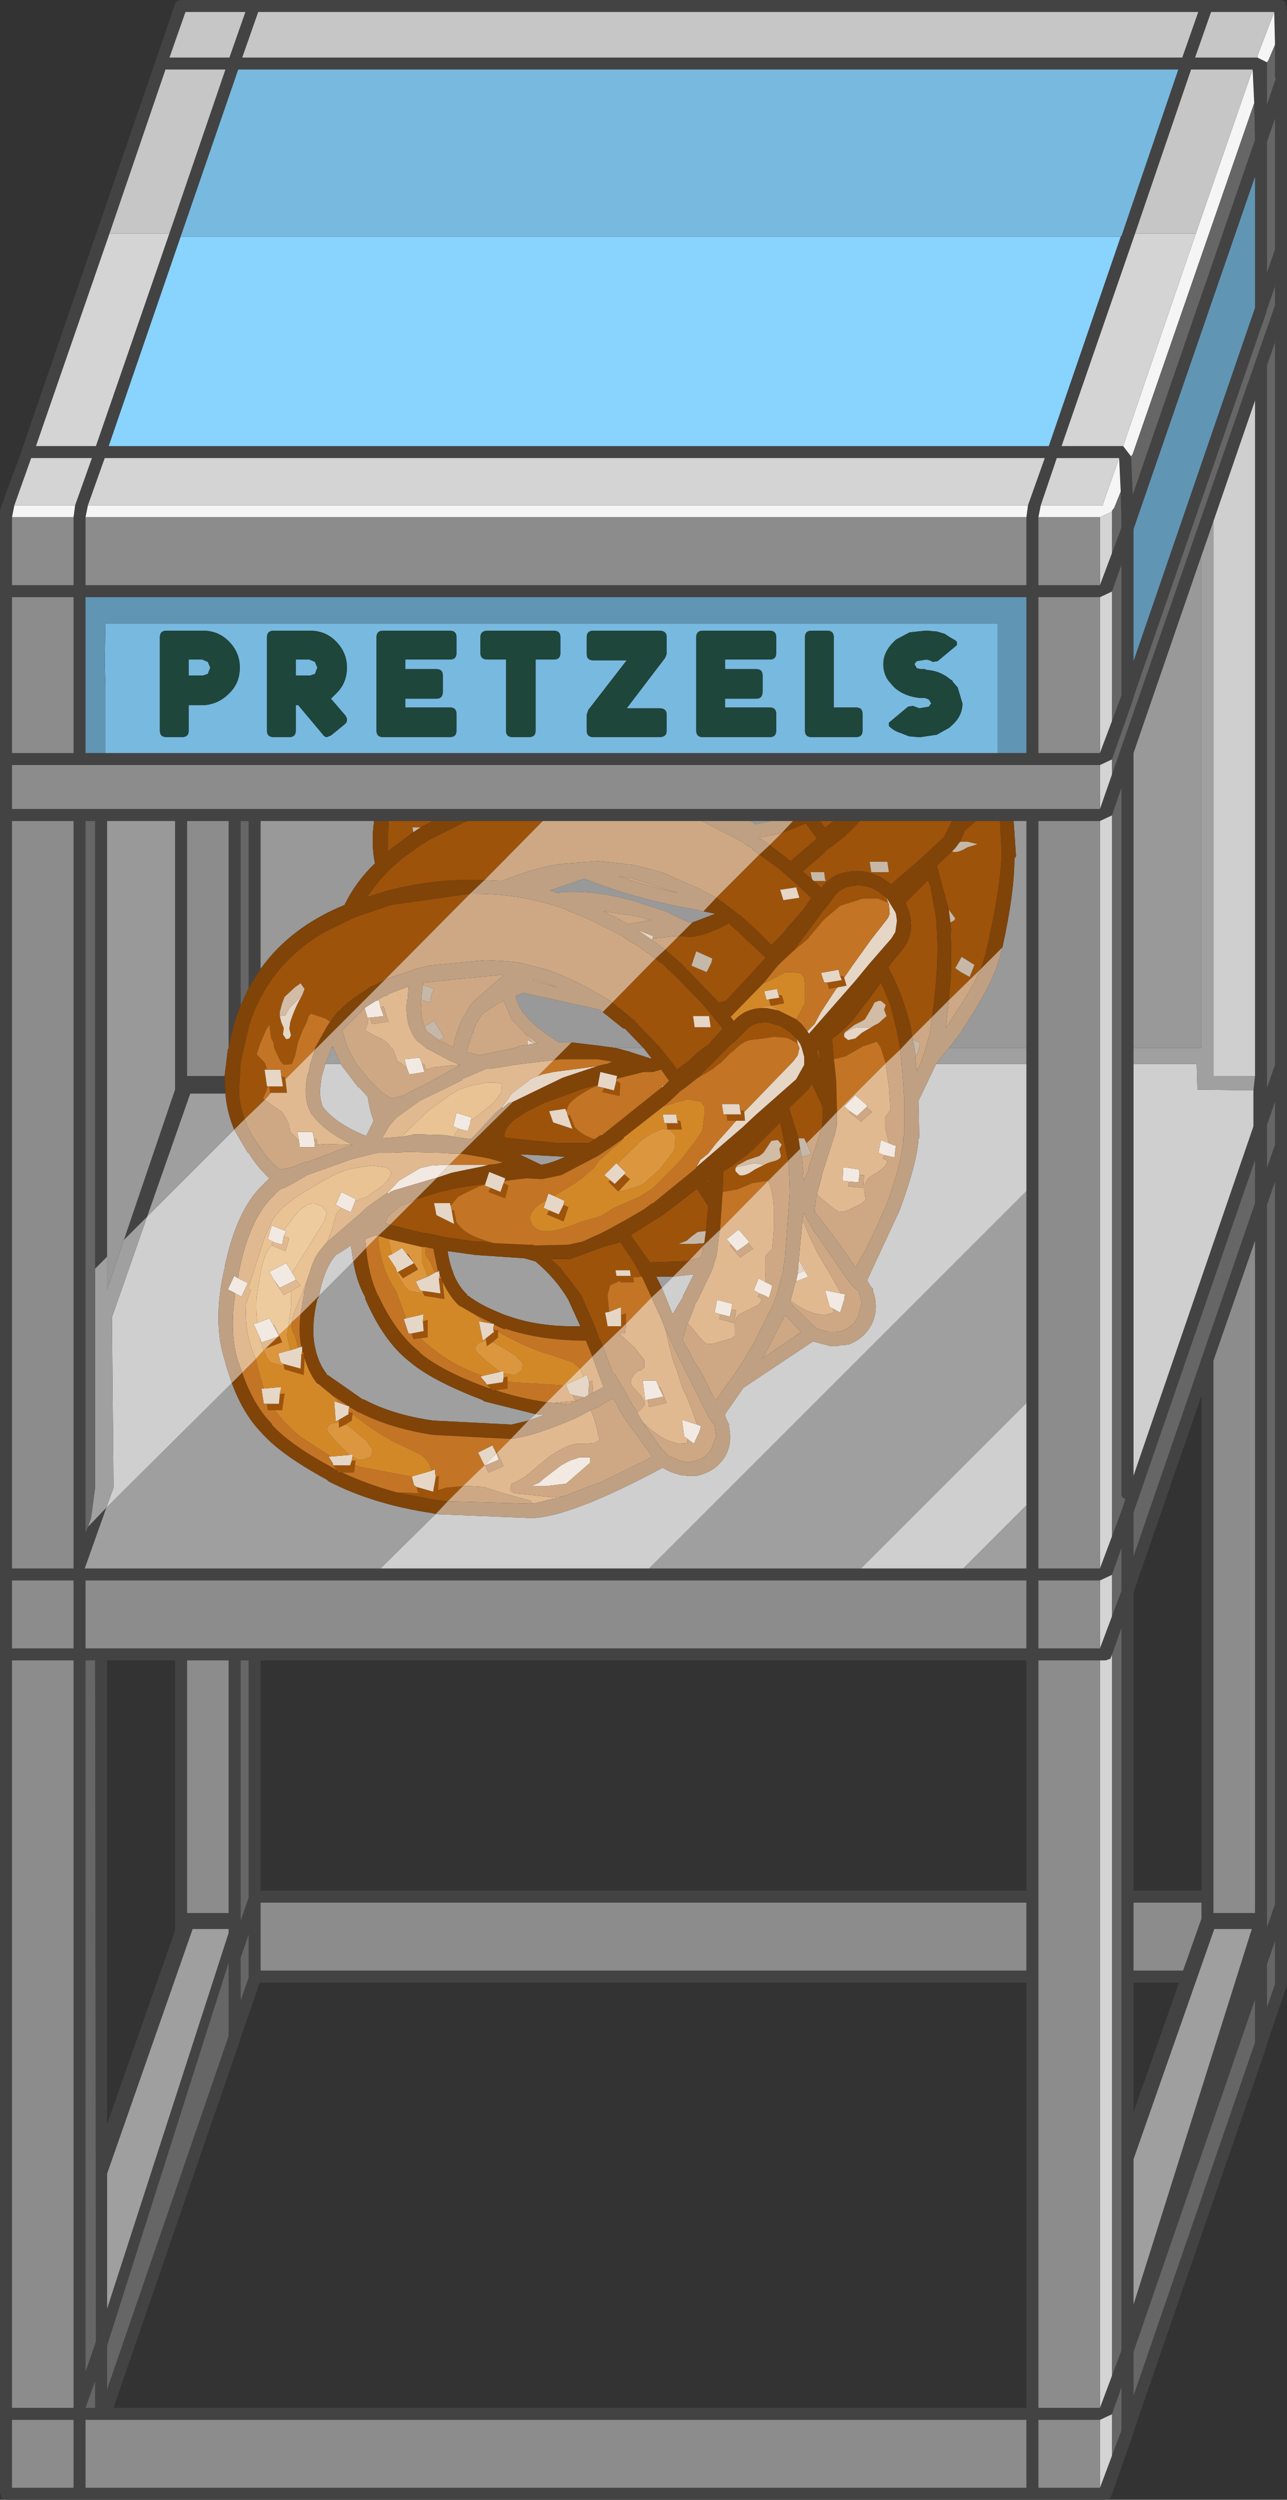 <?xml version="1.0" encoding="UTF-8" standalone="no"?>
<svg xmlns:ffdec="https://www.free-decompiler.com/flash" xmlns:xlink="http://www.w3.org/1999/xlink" ffdec:objectType="shape" height="156.35px" width="80.5px" xmlns="http://www.w3.org/2000/svg">
  <rect width="100%" height="100%" fill="#333333" stroke="none"/>
  <g transform="matrix(1.0, 0.0, 0.0, 1.0, 0.35, 156.45)">
    <path d="M80.15 -32.3 L80.1 -32.15 78.9 -28.6 78.85 -28.4 70.55 -4.35 70.5 -4.15 69.2 -0.45 69.1 -0.2 68.8 -0.1 0.0 -0.1 -0.25 -0.2 -0.35 -0.5 -0.35 -124.5 -0.3 -124.7 1.0 -128.25 1.05 -128.4 9.35 -152.55 9.4 -152.7 10.6 -156.2 10.75 -156.4 10.95 -156.45 79.75 -156.45 80.05 -156.35 80.15 -155.7 80.15 -32.3 M78.9 -152.55 L78.9 -149.9 79.4 -151.4 79.45 -151.45 79.4 -151.65 79.4 -153.65 79.35 -155.7 75.4 -155.7 74.4 -152.85 78.3 -152.85 78.9 -152.55 M78.1 -150.0 L78.0 -152.1 74.15 -152.1 70.65 -141.85 66.05 -128.55 69.9 -128.55 70.4 -127.9 70.35 -127.9 70.4 -127.85 70.5 -125.5 78.15 -147.7 78.1 -150.0 M10.4 -142.3 L13.75 -152.1 10.0 -152.1 6.5 -141.85 1.9 -128.55 5.65 -128.55 10.4 -142.3 M11.25 -155.7 L10.25 -152.85 14.0 -152.85 15.0 -155.7 11.25 -155.7 M14.8 -152.85 L73.6 -152.85 74.6 -155.7 15.8 -155.7 14.8 -152.85 M4.25 -124.1 L4.35 -124.85 5.4 -127.8 1.6 -127.8 0.55 -124.85 0.4 -124.1 0.4 -119.85 4.25 -119.85 4.25 -124.1 M63.95 -124.85 L65.0 -127.8 6.2 -127.8 5.15 -124.85 5.0 -124.1 5.0 -119.85 63.85 -119.85 63.85 -124.1 63.95 -124.85 M10.95 -141.65 L6.45 -128.55 65.25 -128.55 69.75 -141.65 69.8 -141.7 73.35 -152.1 14.55 -152.1 10.95 -141.65 M6.25 -109.35 L62.05 -109.35 63.85 -109.35 63.85 -119.1 5.0 -119.1 5.0 -109.35 6.25 -109.35 M68.45 -108.6 L0.4 -108.6 0.4 -105.85 68.45 -105.85 69.2 -108.0 79.4 -137.35 79.4 -138.55 78.9 -137.1 78.85 -136.9 70.55 -112.85 70.5 -112.65 69.2 -108.95 68.45 -108.6 M4.25 -119.1 L0.4 -119.1 0.4 -109.35 4.25 -109.35 4.25 -119.1 M0.4 -58.35 L4.25 -58.35 4.25 -105.1 0.4 -105.1 0.4 -58.35 M5.6 -77.1 L5.6 -105.1 5.0 -105.1 5.0 -60.6 5.15 -60.95 6.3 -62.15 4.95 -58.35 23.45 -58.35 40.25 -58.35 53.5 -58.35 59.9 -58.35 63.85 -58.35 63.85 -62.3 63.85 -68.7 63.85 -81.95 63.85 -89.9 63.85 -90.9 63.85 -105.1 63.05 -105.1 62.2 -105.1 60.7 -105.1 59.2 -105.1 53.45 -105.1 51.8 -105.1 50.95 -105.1 49.25 -105.1 47.9 -105.1 46.6 -105.1 43.55 -105.1 33.6 -105.1 28.9 -105.1 26.7 -105.1 23.95 -105.1 23.05 -105.1 15.95 -105.1 15.95 -95.85 15.2 -94.65 15.2 -105.1 14.7 -105.1 14.7 -93.55 Q14.2 -92.35 13.95 -90.9 L13.95 -105.1 11.35 -105.1 11.35 -89.15 13.7 -89.15 13.75 -88.05 11.55 -88.05 8.85 -80.35 7.4 -78.9 10.6 -88.3 10.6 -105.1 6.35 -105.1 6.35 -77.85 5.6 -77.1 M79.4 -149.05 L78.9 -147.6 78.9 -139.4 79.4 -140.85 79.4 -149.05 M78.15 -137.2 L78.15 -145.4 70.55 -123.35 70.55 -115.1 78.15 -137.2 M69.65 -127.8 L65.75 -127.8 64.75 -124.85 64.6 -124.1 64.6 -119.85 68.45 -119.85 69.2 -121.85 69.8 -123.45 69.8 -123.55 69.75 -125.7 69.65 -127.8 M79.4 -89.85 L79.4 -135.05 78.9 -133.6 78.9 -88.4 79.4 -89.85 M78.15 -89.15 L78.15 -130.2 78.15 -130.3 78.15 -131.4 75.55 -123.85 74.8 -121.7 70.55 -109.35 70.55 -90.9 70.55 -89.9 70.55 -64.15 78.05 -86.0 78.05 -88.25 78.15 -89.15 M69.2 -119.45 L68.45 -119.1 64.6 -119.1 64.6 -109.35 68.45 -109.35 69.2 -111.35 69.8 -112.95 69.8 -121.15 69.2 -119.45 M69.2 -60.35 L69.8 -61.95 69.85 -62.1 70.05 -62.7 69.9 -62.75 69.8 -62.9 69.8 -107.2 69.2 -105.45 68.45 -105.1 64.6 -105.1 64.6 -58.35 68.45 -58.35 69.2 -60.35 M70.55 -59.1 L78.15 -81.2 78.15 -83.9 70.55 -61.85 70.55 -59.1 M79.4 -84.85 L79.4 -87.55 78.9 -86.1 78.9 -83.4 79.4 -84.85 M79.4 -82.55 L78.9 -81.1 78.9 -35.9 79.4 -37.35 79.4 -82.55 M69.2 -55.35 L69.8 -56.95 69.8 -59.65 69.2 -57.95 68.45 -57.6 64.6 -57.6 64.6 -53.35 68.45 -53.35 69.2 -55.35 M69.2 -7.85 L69.8 -9.45 69.8 -54.65 69.2 -52.95 69.1 -52.7 68.8 -52.6 68.45 -52.6 64.6 -52.6 64.6 -5.85 68.45 -5.85 69.2 -7.85 M5.0 -53.35 L63.85 -53.35 63.85 -57.6 5.0 -57.6 5.0 -53.35 M74.8 -38.2 L74.8 -69.15 70.55 -56.85 70.55 -38.2 74.8 -38.2 M75.55 -36.8 L78.15 -36.8 78.15 -78.85 75.55 -71.35 75.55 -36.8 M0.4 -5.85 L4.25 -5.85 4.25 -52.6 0.4 -52.6 0.4 -5.85 M0.4 -53.35 L4.25 -53.35 4.25 -57.6 0.4 -57.6 0.4 -53.35 M5.7 -10.65 L5.65 -10.65 5.6 -52.6 5.0 -52.6 5.0 -8.1 5.6 -9.85 5.65 -10.0 5.65 -10.65 5.7 -10.65 M11.35 -36.8 L13.95 -36.8 13.95 -52.6 11.35 -52.6 11.35 -36.8 M15.2 -37.75 L15.2 -52.6 14.7 -52.6 14.7 -36.3 15.2 -37.75 M10.6 -35.7 L10.6 -52.6 6.35 -52.6 6.35 -23.6 10.6 -35.7 M15.2 -32.75 L15.2 -35.45 14.7 -34.0 14.7 -31.3 15.2 -32.75 M11.7 -35.8 L6.35 -20.5 6.35 -12.05 13.95 -35.55 13.95 -35.8 11.7 -35.8 M14.65 -28.8 L6.75 -5.85 63.85 -5.85 63.85 -32.45 15.9 -32.45 14.7 -29.0 14.65 -28.8 M6.35 -7.0 L13.95 -29.1 13.95 -33.7 6.35 -9.75 6.35 -7.0 M0.4 -0.85 L4.25 -0.85 4.25 -5.1 0.4 -5.1 0.4 -0.85 M5.0 -0.85 L63.85 -0.85 63.85 -5.1 5.0 -5.1 5.0 -0.85 M15.95 -33.2 L63.85 -33.2 63.85 -37.45 15.95 -37.45 15.95 -33.2 M79.4 -32.35 L79.4 -35.05 78.9 -33.6 78.9 -30.9 79.4 -32.35 M5.0 -5.85 L5.6 -5.85 5.6 -7.55 5.0 -5.85 M74.8 -37.45 L70.55 -37.45 70.55 -33.2 73.65 -33.2 74.8 -36.45 74.8 -37.45 M70.55 -6.6 L78.15 -28.7 78.15 -31.4 70.55 -9.35 70.55 -6.6 M77.95 -35.8 L75.6 -35.8 70.55 -21.4 70.55 -12.3 77.95 -35.8 M73.4 -32.45 L70.55 -32.45 70.55 -24.35 73.4 -32.45 M68.45 -5.1 L64.6 -5.1 64.6 -0.85 68.45 -0.85 69.2 -2.85 69.8 -4.45 69.8 -7.15 69.2 -5.45 68.45 -5.1 M15.95 -38.2 L63.85 -38.2 63.85 -52.6 15.95 -52.6 15.95 -38.2" fill="#434343" fill-rule="evenodd" stroke="none"/>
    <path d="M79.4 -153.65 L79.0 -152.7 78.9 -152.55 78.3 -152.85 78.3 -152.95 79.35 -155.7 79.4 -153.65 M78.0 -152.1 L78.1 -150.0 70.5 -128.05 70.4 -127.9 69.9 -128.55 74.45 -141.85 78.0 -152.1 M4.35 -124.85 L4.25 -124.1 0.4 -124.1 0.55 -124.85 4.35 -124.85 M63.95 -124.85 L63.85 -124.1 5.0 -124.1 5.15 -124.85 63.95 -124.85 M69.65 -127.8 L69.75 -125.7 69.35 -124.7 69.2 -124.5 69.2 -124.45 68.45 -124.1 64.6 -124.1 64.75 -124.85 68.65 -124.85 68.65 -124.95 69.65 -127.8" fill="#f5f5f5" fill-rule="evenodd" stroke="none"/>
    <path d="M78.3 -152.85 L74.4 -152.85 75.4 -155.7 79.35 -155.7 78.3 -152.95 78.3 -152.85 M70.65 -141.85 L74.15 -152.1 78.0 -152.1 74.45 -141.85 70.65 -141.85 M14.8 -152.85 L15.8 -155.7 74.6 -155.7 73.6 -152.85 14.8 -152.85 M11.25 -155.7 L15.0 -155.7 14.0 -152.85 10.25 -152.85 11.25 -155.7 M6.5 -141.85 L10.0 -152.1 13.75 -152.1 10.4 -142.3 10.2 -141.85 6.5 -141.85" fill="#c6c6c6" fill-rule="evenodd" stroke="none"/>
    <path d="M79.4 -153.65 L79.4 -151.65 79.45 -151.45 79.4 -151.4 78.9 -149.9 78.9 -152.55 79.0 -152.7 79.4 -153.65 M78.1 -150.0 L78.15 -147.7 70.5 -125.5 70.4 -127.85 70.35 -127.9 70.4 -127.9 70.5 -128.05 78.1 -150.0 M69.2 -108.95 L70.5 -112.65 70.55 -112.85 78.85 -136.9 78.9 -137.1 79.4 -138.55 79.4 -137.35 69.2 -108.0 69.2 -108.95 M5.15 -60.95 L5.0 -60.6 5.0 -105.1 5.6 -105.1 5.6 -77.1 5.6 -63.4 5.35 -61.5 5.15 -60.95 M14.7 -93.55 L14.7 -105.1 15.2 -105.1 15.2 -94.65 14.7 -93.55 M79.4 -149.05 L79.4 -140.85 78.9 -139.4 78.9 -147.6 79.4 -149.05 M69.75 -125.7 L69.8 -123.55 69.8 -123.45 69.2 -121.85 69.2 -124.45 69.2 -124.5 69.35 -124.7 69.75 -125.7 M79.4 -89.85 L78.9 -88.4 78.9 -133.6 79.4 -135.05 79.4 -89.85 M69.2 -111.35 L69.2 -119.45 69.8 -121.15 69.8 -112.95 69.2 -111.35 M69.2 -105.45 L69.8 -107.2 69.8 -62.9 69.9 -62.75 70.05 -62.7 69.85 -62.1 69.8 -61.95 69.2 -60.35 69.2 -105.45 M79.4 -82.55 L79.4 -37.35 78.9 -35.9 78.9 -81.1 79.4 -82.55 M79.4 -84.85 L78.9 -83.4 78.9 -86.1 79.4 -87.55 79.4 -84.85 M70.55 -59.1 L70.55 -61.85 78.15 -83.9 78.15 -81.2 70.55 -59.1 M69.2 -57.95 L69.8 -59.65 69.8 -56.95 69.2 -55.35 69.2 -57.95 M69.2 -52.95 L69.8 -54.65 69.8 -9.45 69.2 -7.85 69.2 -52.95 M5.7 -10.65 L5.65 -10.65 5.65 -10.0 5.6 -9.85 5.0 -8.1 5.0 -52.6 5.6 -52.6 5.65 -10.65 5.7 -10.65 M15.2 -37.75 L14.7 -36.3 14.7 -52.6 15.2 -52.6 15.2 -37.75 M15.2 -32.75 L14.7 -31.3 14.7 -34.0 15.2 -35.45 15.2 -32.75 M6.35 -7.0 L6.35 -9.75 13.95 -33.7 13.95 -29.1 6.35 -7.0 M5.0 -5.85 L5.6 -7.55 5.6 -5.85 5.0 -5.85 M79.4 -32.35 L78.9 -30.9 78.9 -33.6 79.4 -35.05 79.4 -32.35 M70.55 -6.6 L70.55 -9.35 78.15 -31.4 78.15 -28.7 70.55 -6.6 M69.2 -5.45 L69.8 -7.15 69.8 -4.45 69.2 -2.85 69.2 -5.45" fill="#666666" fill-rule="evenodd" stroke="none"/>
    <path d="M69.9 -128.55 L66.05 -128.55 70.65 -141.85 74.45 -141.85 69.9 -128.55 M10.4 -142.3 L5.65 -128.55 1.9 -128.55 6.5 -141.85 10.2 -141.85 10.4 -142.3 M0.55 -124.85 L1.6 -127.8 5.4 -127.8 4.35 -124.85 0.55 -124.85 M5.15 -124.85 L6.2 -127.8 65.0 -127.8 63.95 -124.85 5.15 -124.85 M68.45 -108.6 L69.2 -108.95 69.2 -108.0 68.45 -105.85 68.45 -108.6 M64.75 -124.85 L65.75 -127.8 69.65 -127.8 68.65 -124.95 68.65 -124.85 64.75 -124.85 M69.2 -121.85 L68.45 -119.85 68.45 -124.1 69.2 -124.45 69.2 -121.85 M68.45 -119.1 L69.2 -119.45 69.2 -111.35 68.45 -109.35 68.45 -119.1 M69.2 -60.35 L68.45 -58.35 68.45 -105.1 69.2 -105.45 69.2 -60.35 M69.2 -55.35 L68.45 -53.35 68.45 -57.6 69.2 -57.95 69.2 -55.35 M69.2 -7.85 L68.45 -5.85 68.45 -52.6 68.8 -52.6 69.1 -52.7 69.2 -52.95 69.2 -7.85 M68.45 -5.1 L69.2 -5.45 69.2 -2.85 68.45 -0.85 68.45 -5.1" fill="#d4d4d4" fill-rule="evenodd" stroke="none"/>
    <path d="M4.25 -124.1 L4.25 -119.85 0.4 -119.85 0.4 -124.1 4.25 -124.1 M63.85 -124.1 L63.85 -119.85 5.0 -119.85 5.0 -124.1 63.85 -124.1 M4.25 -119.1 L4.25 -109.35 0.4 -109.35 0.4 -119.1 4.25 -119.1 M68.45 -105.85 L0.4 -105.85 0.4 -108.6 68.45 -108.6 68.45 -105.85 M0.4 -58.35 L0.4 -105.1 4.25 -105.1 4.25 -58.35 0.4 -58.35 M13.7 -89.15 L11.35 -89.15 11.35 -105.1 13.95 -105.1 13.95 -90.9 13.9 -90.8 13.7 -89.15 M68.45 -119.85 L64.6 -119.85 64.6 -124.1 68.45 -124.1 68.45 -119.85 M68.45 -119.1 L68.45 -109.35 64.6 -109.35 64.6 -119.1 68.45 -119.1 M68.45 -58.35 L64.6 -58.35 64.6 -105.1 68.45 -105.1 68.45 -58.35 M68.45 -53.35 L64.6 -53.35 64.6 -57.6 68.45 -57.6 68.45 -53.35 M68.45 -5.85 L64.6 -5.85 64.6 -52.6 68.45 -52.6 68.45 -5.85 M5.0 -53.35 L5.0 -57.6 63.85 -57.6 63.85 -53.35 5.0 -53.35 M75.55 -36.8 L75.55 -71.35 78.15 -78.85 78.15 -36.8 75.55 -36.8 M0.4 -53.35 L0.4 -57.6 4.25 -57.6 4.25 -53.35 0.4 -53.35 M0.4 -5.85 L0.4 -52.6 4.25 -52.6 4.25 -5.85 0.4 -5.85 M11.35 -36.8 L11.35 -52.6 13.95 -52.6 13.95 -36.8 11.35 -36.8 M15.95 -33.2 L15.95 -37.45 63.85 -37.45 63.85 -33.2 15.95 -33.2 M5.0 -0.85 L5.0 -5.1 63.85 -5.1 63.85 -0.85 5.0 -0.85 M0.4 -0.85 L0.4 -5.1 4.25 -5.1 4.25 -0.85 0.4 -0.85 M74.8 -37.45 L74.8 -36.45 73.65 -33.2 70.55 -33.2 70.55 -37.45 74.8 -37.45 M68.45 -0.85 L64.6 -0.85 64.6 -5.1 68.45 -5.1 68.45 -0.85" fill="#8c8c8c" fill-rule="evenodd" stroke="none"/>
    <path d="M6.35 -77.85 L6.35 -105.1 10.6 -105.1 10.6 -88.3 7.4 -78.9 6.35 -75.8 6.35 -77.85 M15.95 -95.85 L15.95 -105.1 23.05 -105.1 Q22.85 -103.7 23.1 -102.45 21.9 -101.3 21.2 -99.85 17.8 -98.45 15.95 -95.85 M46.6 -105.1 L47.9 -105.1 46.9 -104.9 46.6 -105.1 M63.05 -105.1 L63.85 -105.1 63.85 -90.9 59.0 -90.9 59.8 -91.95 59.85 -92.05 Q61.6 -94.7 62.05 -96.15 L62.1 -96.25 62.35 -97.2 Q63.1 -100.6 63.1 -102.75 L63.2 -102.9 63.05 -105.1 M42.95 -98.75 L42.75 -98.75 41.6 -99.3 41.5 -99.35 41.45 -99.4 39.6 -100.0 39.65 -100.0 Q37.0 -100.8 34.8 -100.65 L34.75 -100.65 34.6 -100.6 34.55 -100.6 34.05 -100.75 36.2 -101.5 Q38.85 -100.4 42.35 -99.7 L42.4 -99.7 43.65 -99.45 44.4 -99.3 42.95 -98.75 M70.55 -90.9 L70.55 -109.35 74.8 -121.7 74.8 -90.9 70.55 -90.9 M37.35 -93.15 L38.6 -92.15 38.75 -92.1 39.9 -90.9 38.2 -90.9 37.1 -91.05 35.4 -91.25 34.6 -91.25 34.55 -91.3 34.4 -91.4 Q32.95 -92.3 32.4 -93.1 L32.35 -93.1 32.3 -93.15 32.35 -93.15 Q32.05 -93.55 31.9 -94.15 L32.4 -94.35 37.15 -93.3 37.35 -93.15 M20.4 -90.9 L20.45 -91.0 20.5 -90.9 20.4 -90.9" fill="#ffffff" fill-opacity="0.498" fill-rule="evenodd" stroke="none"/>
    <path d="M8.85 -80.35 L11.55 -88.05 13.75 -88.05 Q13.85 -86.85 14.3 -85.8 L8.85 -80.35 M63.85 -81.95 L63.85 -68.7 53.5 -58.35 40.25 -58.35 63.85 -81.95 M63.85 -62.3 L63.85 -58.35 59.9 -58.35 63.85 -62.3 M23.45 -58.35 L4.95 -58.35 6.3 -62.15 14.15 -69.95 Q14.85 -68.05 15.95 -66.9 17.15 -65.5 20.1 -63.9 L20.2 -63.8 Q23.0 -62.35 26.75 -61.8 L26.9 -61.75 23.45 -58.35 M41.75 -76.6 L41.05 -75.9 40.7 -76.6 41.75 -76.6 M19.6 -75.4 L21.75 -77.55 Q21.95 -76.3 22.5 -75.3 L22.5 -75.2 Q23.65 -72.55 25.25 -71.3 26.65 -70.1 29.8 -68.9 L29.95 -68.8 33.15 -68.0 32.7 -67.6 31.65 -67.35 26.75 -67.6 Q24.25 -67.95 22.45 -68.9 L22.3 -68.95 20.15 -70.45 20.1 -70.45 20.05 -70.5 20.1 -70.5 Q19.65 -71.05 19.4 -71.95 L19.4 -72.0 Q19.05 -73.3 19.5 -75.2 L19.55 -75.25 19.6 -75.4 M35.2 -75.15 L35.95 -73.5 35.85 -73.5 Q33.35 -73.45 31.4 -74.15 L31.25 -74.2 Q29.7 -74.8 28.95 -75.4 L28.9 -75.4 28.85 -75.45 28.9 -75.45 Q28.35 -75.95 28.0 -76.8 L28.0 -76.85 Q27.75 -77.45 27.65 -78.2 L29.45 -77.95 29.5 -77.95 32.45 -77.75 33.15 -77.55 Q34.45 -76.45 35.2 -75.15 M32.2 -84.25 L35.0 -84.1 Q34.15 -83.7 33.5 -83.6 L32.35 -84.15 32.25 -84.2 32.2 -84.25 M11.7 -35.8 L13.95 -35.8 13.95 -35.55 6.35 -12.05 6.35 -20.5 11.7 -35.8 M77.95 -35.8 L70.55 -12.3 70.55 -21.4 75.6 -35.8 77.95 -35.8" fill="#9f9f9f" fill-rule="evenodd" stroke="none"/>
    <path d="M23.95 -105.1 L26.7 -105.1 25.95 -104.7 25.45 -104.7 25.5 -104.4 23.9 -103.2 23.95 -105.1 M28.9 -105.1 L33.6 -105.1 29.95 -101.4 Q26.95 -101.55 23.7 -100.7 L23.6 -100.65 22.6 -100.35 23.4 -101.4 24.05 -102.1 24.8 -102.75 26.05 -103.65 26.55 -103.95 28.25 -104.8 28.75 -105.05 28.9 -105.1 M50.95 -105.1 L51.8 -105.1 51.25 -104.7 50.95 -105.1 M53.45 -105.1 L59.2 -105.1 58.7 -104.1 57.25 -102.75 55.4 -101.15 55.25 -101.25 Q54.1 -102.1 52.9 -101.95 51.7 -101.85 51.05 -100.95 L51.05 -100.9 50.55 -101.35 51.3 -101.35 51.25 -101.5 51.2 -101.9 50.35 -101.9 50.45 -101.45 49.85 -101.95 50.4 -102.4 51.25 -103.15 51.25 -103.2 51.45 -103.35 51.8 -103.6 52.5 -104.15 53.45 -105.1 M60.7 -105.1 L62.2 -105.1 62.3 -103.05 62.3 -103.0 Q62.2 -100.6 61.25 -96.6 L61.2 -96.5 61.0 -95.85 59.0 -93.9 Q59.25 -96.35 59.1 -98.05 L59.15 -98.2 59.1 -98.75 59.35 -98.9 59.4 -99.0 59.0 -99.55 58.25 -102.3 59.2 -103.2 Q59.5 -103.05 60.15 -103.45 L60.8 -103.65 60.2 -103.8 59.7 -103.8 60.0 -104.5 60.7 -105.1 M14.95 -86.45 Q14.65 -87.25 14.6 -88.15 L14.7 -89.95 14.85 -90.7 14.85 -90.65 15.2 -92.2 Q15.5 -93.2 15.95 -94.05 17.25 -96.55 19.85 -98.1 L20.65 -98.5 21.9 -99.1 24.1 -99.85 29.05 -100.55 23.7 -95.15 23.0 -94.8 22.85 -94.75 22.2 -94.3 Q21.45 -93.85 20.9 -93.25 L20.8 -93.2 20.3 -92.55 20.0 -92.75 19.1 -93.05 18.95 -92.9 18.85 -92.55 18.55 -91.95 18.3 -91.3 18.1 -90.4 17.9 -89.9 17.4 -89.85 17.2 -90.05 16.8 -90.9 16.75 -91.25 16.6 -91.55 16.55 -92.0 16.5 -92.35 16.3 -92.05 15.95 -91.25 15.7 -90.5 16.15 -90.05 16.25 -89.9 16.35 -89.55 16.2 -89.55 16.35 -88.5 16.4 -88.5 16.3 -88.2 16.1 -87.75 16.2 -87.65 14.95 -86.45 M44.45 -100.3 L47.15 -103.0 48.05 -102.35 48.45 -102.05 49.2 -101.4 50.4 -100.3 49.85 -99.5 49.0 -98.55 48.65 -98.1 47.9 -97.35 47.55 -97.7 46.95 -98.3 46.0 -99.15 44.75 -100.1 44.7 -100.1 44.65 -100.15 44.55 -100.25 44.45 -100.3 M48.55 -104.35 Q49.2 -104.6 50.05 -104.95 L50.75 -104.0 49.1 -102.6 47.8 -103.6 48.55 -104.35 M49.45 -100.95 L48.45 -100.8 48.65 -100.15 49.65 -100.3 49.45 -100.95 M55.25 -101.9 L55.15 -102.55 54.05 -102.55 54.15 -101.9 55.25 -101.9 M49.25 -96.95 L51.15 -99.5 51.2 -99.55 51.85 -100.4 Q52.3 -101.0 53.1 -101.05 53.95 -101.15 54.7 -100.6 L54.75 -100.55 55.1 -100.3 55.2 -100.0 55.05 -100.05 54.55 -100.25 54.4 -100.25 53.6 -100.25 53.0 -100.05 52.2 -99.8 51.15 -98.9 50.15 -97.7 49.25 -96.95 M56.65 -98.75 L56.55 -99.3 56.3 -100.0 56.8 -100.5 57.7 -101.4 57.85 -101.0 58.15 -99.35 58.2 -99.0 58.25 -98.25 58.25 -98.2 Q58.4 -96.15 57.95 -92.85 L56.7 -91.6 56.65 -91.9 56.65 -92.05 Q56.15 -94.25 55.2 -95.95 L56.2 -97.2 Q56.65 -97.85 56.65 -98.7 L56.7 -98.75 56.65 -98.75 M59.8 -96.6 L59.4 -95.9 59.75 -95.65 60.3 -95.35 60.6 -96.1 59.8 -96.6 M52.45 -95.3 L52.6 -94.8 52.05 -94.7 51.5 -94.6 51.4 -95.0 52.3 -95.15 52.2 -95.4 52.4 -95.4 52.45 -95.3 M51.8 -90.2 L51.75 -90.8 51.75 -90.9 51.7 -91.5 52.0 -91.7 52.35 -92.0 53.0 -92.65 53.8 -93.7 54.0 -93.95 54.75 -95.0 54.95 -94.55 55.35 -93.55 55.75 -91.95 55.75 -91.9 55.95 -90.9 55.95 -90.8 55.05 -89.95 54.75 -90.9 54.5 -91.3 53.6 -91.0 53.45 -90.9 52.65 -90.45 52.6 -90.4 51.8 -90.2 M54.15 -92.2 L54.3 -92.3 54.6 -92.45 55.1 -92.9 54.95 -93.3 55.05 -93.6 54.75 -93.85 54.6 -93.85 54.35 -93.75 54.2 -93.45 53.75 -92.7 53.6 -92.6 53.1 -92.35 52.5 -91.9 52.45 -91.8 52.45 -91.6 52.7 -91.4 53.15 -91.5 53.55 -91.85 54.15 -92.2 M50.85 -90.85 L50.95 -90.1 50.8 -90.5 50.75 -90.7 50.85 -90.85 M49.6 -85.25 L49.0 -87.15 50.15 -88.25 50.45 -88.65 50.5 -88.5 50.65 -88.2 51.1 -87.25 51.1 -86.35 51.05 -85.9 50.1 -84.95 49.95 -85.25 49.6 -85.25 M48.35 -94.2 L48.55 -94.2 48.6 -94.05 48.7 -93.7 47.95 -93.55 47.85 -93.55 47.75 -93.95 48.4 -94.05 48.35 -94.2 M42.9 -96.05 L43.85 -95.65 44.15 -96.25 44.2 -96.5 43.2 -96.95 42.9 -96.05 M41.25 -97.05 L42.1 -97.9 42.8 -97.85 Q43.75 -97.9 45.25 -98.7 L47.55 -96.55 45.05 -93.85 44.6 -93.75 42.35 -96.1 42.3 -96.15 42.25 -96.2 41.25 -97.05 M40.65 -96.5 L40.7 -96.45 40.95 -96.25 41.05 -96.2 41.2 -96.05 41.35 -95.9 41.4 -95.85 41.6 -95.7 41.65 -95.6 41.75 -95.55 43.55 -93.7 44.8 -92.2 44.85 -92.1 44.2 -91.4 44.0 -91.15 43.65 -90.9 43.25 -90.6 42.85 -90.2 42.0 -89.55 41.75 -89.9 41.2 -90.6 40.95 -90.9 39.25 -92.7 39.2 -92.7 39.05 -92.85 37.95 -93.75 40.65 -96.5 M25.6 -81.4 L25.8 -81.5 25.9 -81.5 26.5 -81.7 27.0 -81.85 28.0 -82.1 29.2 -82.3 30.0 -82.4 30.0 -82.35 29.6 -82.25 28.3 -81.6 27.85 -81.05 27.85 -81.0 27.8 -81.15 27.8 -81.2 26.8 -81.2 26.95 -80.45 28.05 -79.9 27.9 -80.75 28.05 -80.75 28.2 -80.0 Q28.65 -79.35 29.6 -79.0 L30.5 -78.7 30.4 -78.7 30.15 -78.75 29.8 -78.8 29.5 -78.8 29.4 -78.8 27.6 -79.05 26.7 -79.25 26.4 -79.3 26.05 -79.35 24.05 -79.85 25.6 -81.4 M43.25 -89.0 L45.5 -91.25 45.55 -91.25 46.3 -92.0 Q46.8 -92.55 47.65 -92.5 L48.4 -92.3 49.05 -91.9 49.15 -91.8 49.5 -91.45 49.55 -91.15 49.45 -91.25 48.95 -91.5 48.8 -91.55 48.05 -91.6 47.4 -91.5 46.55 -91.4 Q46.15 -91.3 45.7 -90.9 L45.45 -90.65 45.4 -90.65 44.7 -89.95 44.6 -89.9 44.25 -89.6 43.25 -89.0 M27.25 -76.55 L27.35 -76.25 27.35 -76.15 27.45 -75.2 26.2 -75.4 26.1 -75.6 26.05 -75.7 26.2 -75.7 27.2 -75.55 27.1 -76.45 27.25 -76.55 M44.0 -92.9 L43.0 -92.9 43.1 -92.2 44.1 -92.2 44.0 -92.9 M38.2 -88.85 L38.45 -88.7 38.4 -87.9 37.3 -88.15 37.45 -88.4 38.05 -88.25 38.2 -88.85 M37.05 -88.55 L36.65 -88.4 Q35.75 -87.9 35.45 -87.6 35.1 -87.3 35.1 -86.95 L35.1 -86.9 35.0 -87.1 34.0 -86.95 34.25 -86.25 35.45 -85.85 35.15 -86.7 35.3 -86.7 35.6 -85.95 Q36.05 -85.45 36.85 -85.2 L36.45 -84.95 34.6 -84.95 31.2 -85.3 Q31.15 -85.85 31.8 -86.4 L32.55 -86.9 33.65 -87.45 36.25 -88.4 37.05 -88.6 37.05 -88.55 M42.0 -86.35 L42.2 -86.35 42.3 -85.8 41.5 -85.8 41.4 -85.8 41.35 -86.2 42.05 -86.2 42.0 -86.35 M38.35 -81.95 L38.3 -81.95 38.25 -82.0 37.85 -82.4 37.7 -82.55 37.8 -82.6 37.8 -82.65 38.1 -82.4 38.7 -83.0 39.05 -82.7 38.35 -81.95 M45.95 -87.0 L46.15 -87.0 46.2 -86.9 46.25 -86.35 45.7 -86.35 45.15 -86.35 45.1 -86.75 46.0 -86.75 45.95 -87.0 M47.45 -83.6 L47.65 -83.7 47.95 -83.8 Q48.45 -83.9 48.5 -84.15 L48.45 -84.35 48.4 -84.6 48.55 -84.85 48.3 -85.15 47.95 -85.1 47.9 -85.1 47.7 -84.8 47.4 -84.35 47.15 -84.15 47.0 -84.1 46.4 -83.9 45.75 -83.55 45.7 -83.45 45.65 -83.4 45.65 -83.25 45.65 -83.2 45.9 -82.95 Q46.25 -82.85 46.85 -83.3 L47.45 -83.6 M44.85 -81.9 L44.9 -83.2 45.25 -83.4 46.2 -84.1 46.35 -84.2 46.75 -84.55 47.05 -84.85 47.55 -85.35 48.45 -86.25 48.95 -83.85 47.7 -82.6 46.7 -82.45 45.75 -82.05 45.7 -82.05 44.85 -81.9 M43.95 -82.55 L43.9 -82.6 44.0 -82.7 44.0 -82.45 43.95 -82.5 43.95 -82.55 M42.75 -77.6 L42.25 -77.55 42.0 -77.55 40.3 -77.5 39.1 -79.2 41.1 -80.45 43.25 -82.1 43.95 -81.0 43.8 -79.45 43.3 -79.4 42.95 -79.15 42.6 -78.85 42.1 -78.65 43.05 -78.65 43.7 -78.7 43.65 -78.55 42.75 -77.6 M31.15 -82.45 L31.45 -82.3 31.25 -81.5 30.2 -81.9 30.35 -82.15 30.95 -81.9 31.15 -82.45 M17.5 -88.95 L17.6 -88.1 16.6 -88.1 16.55 -88.1 16.5 -88.5 17.35 -88.5 17.25 -89.1 17.45 -89.1 17.5 -88.95 M26.1 -73.8 L26.4 -73.9 26.4 -72.8 25.95 -72.75 25.5 -72.7 25.4 -73.05 26.15 -73.2 26.1 -73.8 M30.05 -72.6 L30.05 -72.75 30.55 -73.15 30.5 -73.3 30.65 -73.25 30.8 -73.25 30.8 -73.15 30.8 -72.8 30.45 -72.5 30.1 -72.25 30.05 -72.6 M25.1 -78.0 L25.15 -78.05 25.55 -77.45 25.8 -77.05 24.85 -76.5 24.55 -76.9 25.55 -77.45 25.1 -78.0 M30.35 -69.6 L30.1 -69.85 29.95 -70.0 30.0 -70.0 30.1 -69.85 31.1 -70.0 31.15 -70.3 31.4 -70.35 31.4 -70.05 31.4 -69.6 30.65 -69.5 30.45 -69.45 30.35 -69.6 M18.65 -71.8 L18.7 -71.5 18.65 -70.45 17.45 -70.8 17.4 -71.05 17.35 -71.15 18.45 -70.85 18.5 -71.75 18.65 -71.8 M34.9 -81.1 L35.2 -80.95 34.9 -80.05 33.85 -80.5 34.0 -80.75 34.6 -80.5 34.9 -81.1 M37.35 -72.25 L37.2 -72.65 37.15 -72.7 36.85 -73.5 36.0 -75.45 34.7 -77.15 33.95 -77.85 34.2 -77.7 35.3 -77.7 37.5 -78.5 38.45 -78.75 39.3 -77.5 39.65 -76.85 39.65 -76.8 39.8 -76.6 39.25 -76.55 39.3 -76.25 38.45 -76.25 38.45 -76.35 37.8 -76.05 37.8 -76.0 37.65 -75.45 37.75 -74.4 37.5 -74.35 37.65 -73.55 37.65 -73.5 38.5 -73.5 38.5 -74.2 38.8 -74.3 38.8 -73.65 37.35 -72.25 M38.15 -77.0 L38.2 -76.7 38.2 -76.65 39.1 -76.65 39.05 -77.0 38.15 -77.0 M17.15 -92.9 L17.25 -92.5 17.4 -92.15 17.35 -91.75 17.55 -91.45 17.75 -91.5 17.85 -91.7 17.75 -92.1 17.8 -92.5 Q18.1 -93.45 18.55 -94.2 L18.7 -94.6 18.45 -94.95 18.1 -94.7 17.45 -94.1 17.3 -93.7 17.15 -93.15 17.15 -92.9 M20.7 -64.5 L20.5 -64.8 20.4 -64.95 20.45 -64.95 20.5 -64.8 21.55 -64.8 21.65 -65.1 21.9 -65.1 21.85 -64.8 21.8 -64.35 21.05 -64.35 20.8 -64.35 20.7 -64.5 M16.85 -68.25 L16.4 -68.25 16.35 -68.65 17.1 -68.65 17.15 -69.25 17.45 -69.3 17.3 -68.25 16.85 -68.25 M17.1 -72.9 L17.1 -72.95 17.3 -72.5 16.25 -72.1 17.05 -72.85 17.1 -72.9 M30.7 -65.55 L30.65 -65.65 30.7 -65.65 30.75 -65.6 30.7 -65.55 M21.55 -68.1 L21.7 -68.1 21.7 -68.0 21.65 -67.6 21.25 -67.35 20.85 -67.15 20.85 -67.5 20.85 -67.65 21.45 -68.0 21.45 -68.15 21.55 -68.1 M26.9 -64.05 L27.1 -64.15 27.05 -63.25 27.55 -63.4 28.6 -63.5 27.65 -62.55 26.8 -62.65 24.5 -63.1 24.95 -63.1 25.95 -63.05 25.8 -63.1 25.7 -63.45 26.75 -63.15 26.75 -63.2 26.9 -64.05" fill="#9e530a" fill-rule="evenodd" stroke="none"/>
    <path d="M13.75 -88.05 L13.7 -89.15 13.9 -90.8 13.95 -90.9 Q14.2 -92.35 14.7 -93.55 L15.2 -94.65 15.95 -95.85 Q17.8 -98.45 21.2 -99.85 21.9 -101.3 23.1 -102.45 22.85 -103.7 23.05 -105.1 L23.95 -105.1 23.9 -103.2 25.5 -104.4 25.95 -104.7 26.7 -105.1 28.9 -105.1 28.75 -105.05 28.25 -104.8 26.55 -103.95 26.05 -103.65 24.8 -102.75 24.05 -102.1 23.4 -101.4 22.6 -100.35 23.6 -100.65 23.7 -100.7 Q26.95 -101.55 29.95 -101.4 L29.05 -100.55 24.1 -99.85 21.9 -99.1 20.65 -98.5 19.85 -98.1 Q17.25 -96.55 15.95 -94.05 15.5 -93.2 15.2 -92.2 L14.85 -90.65 14.85 -90.7 14.7 -89.95 14.6 -88.15 Q14.65 -87.25 14.95 -86.45 L14.3 -85.8 Q13.85 -86.85 13.75 -88.05 M49.25 -105.1 L50.95 -105.1 51.25 -104.7 51.8 -105.1 53.45 -105.1 52.5 -104.15 51.8 -103.6 51.45 -103.35 51.25 -103.2 51.25 -103.15 50.4 -102.4 49.85 -101.95 50.45 -101.45 50.55 -101.35 51.05 -100.9 51.05 -100.95 Q51.7 -101.85 52.9 -101.95 54.1 -102.1 55.25 -101.25 L55.4 -101.15 57.25 -102.75 58.7 -104.1 59.2 -105.1 60.7 -105.1 60.0 -104.5 59.7 -103.8 59.4 -103.4 59.2 -103.2 58.25 -102.3 59.0 -99.55 59.1 -98.75 59.15 -98.2 59.1 -98.05 Q59.25 -96.35 59.0 -93.9 L57.95 -92.85 Q58.4 -96.15 58.25 -98.2 L58.25 -98.25 58.2 -99.0 58.15 -99.35 57.85 -101.0 57.7 -101.4 56.8 -100.5 56.3 -100.0 56.55 -99.3 56.65 -98.75 56.65 -98.7 Q56.65 -97.85 56.2 -97.2 L55.2 -95.95 Q56.15 -94.25 56.65 -92.05 L56.65 -91.9 56.7 -91.6 55.95 -90.8 55.95 -90.9 55.75 -91.9 55.75 -91.95 55.35 -93.55 54.95 -94.55 54.75 -95.0 54.0 -93.95 53.8 -93.7 53.0 -92.65 52.35 -92.0 52.0 -91.7 51.7 -91.5 51.75 -90.9 51.75 -90.8 51.8 -90.2 51.85 -89.9 51.95 -88.9 52.0 -87.05 52.0 -86.9 51.05 -85.9 51.1 -86.35 51.1 -87.25 50.65 -88.2 50.5 -88.5 50.45 -88.65 50.15 -88.25 49.0 -87.15 49.6 -85.25 49.7 -84.6 48.95 -83.85 48.45 -86.25 47.55 -85.35 47.05 -84.85 46.75 -84.55 46.35 -84.2 46.2 -84.1 45.25 -83.4 44.9 -83.2 44.85 -81.9 44.8 -81.1 44.7 -79.7 44.7 -79.55 43.65 -78.55 43.7 -78.7 43.8 -79.45 43.95 -81.0 43.25 -82.1 41.1 -80.45 39.1 -79.2 40.3 -77.5 42.0 -77.55 42.25 -77.55 42.75 -77.6 41.75 -76.6 40.7 -76.6 41.05 -75.9 40.4 -75.3 39.8 -76.6 39.65 -76.8 39.65 -76.85 39.3 -77.5 38.45 -78.75 37.5 -78.5 35.3 -77.7 34.2 -77.7 33.95 -77.85 34.7 -77.15 36.0 -75.45 36.85 -73.5 37.15 -72.7 37.2 -72.65 37.35 -72.25 36.7 -71.6 36.3 -72.6 36.0 -72.6 Q33.3 -72.65 31.25 -73.35 L31.2 -73.3 30.55 -73.6 30.55 -73.65 30.5 -73.65 29.4 -74.2 28.45 -74.75 28.4 -74.75 Q27.8 -75.3 27.35 -76.25 L27.25 -76.55 27.2 -76.6 27.15 -76.6 27.15 -76.65 27.15 -76.7 27.1 -77.0 27.05 -76.9 26.75 -78.35 26.25 -78.45 26.05 -78.45 23.95 -78.95 23.3 -79.15 24.05 -79.85 26.05 -79.35 26.4 -79.3 26.7 -79.25 27.6 -79.05 29.4 -78.8 29.5 -78.8 29.8 -78.8 30.15 -78.75 30.4 -78.7 30.5 -78.7 32.6 -78.6 33.0 -78.6 33.05 -78.55 35.2 -78.6 36.1 -78.8 37.2 -79.3 37.7 -79.55 39.05 -80.3 39.9 -80.8 40.45 -81.2 40.5 -81.2 41.05 -81.65 43.2 -83.4 43.2 -83.45 46.1 -85.95 46.9 -86.7 49.45 -88.95 49.95 -89.85 49.95 -89.9 49.95 -90.35 49.8 -90.9 49.7 -91.15 49.5 -91.45 49.15 -91.8 49.05 -91.9 48.4 -92.3 47.65 -92.5 Q46.8 -92.55 46.3 -92.0 L45.55 -91.25 45.5 -91.25 43.25 -89.0 42.55 -88.45 42.2 -88.2 42.1 -88.1 41.4 -87.45 41.15 -87.25 38.85 -85.45 38.8 -85.4 38.7 -85.35 38.65 -85.25 38.3 -85.0 37.8 -84.65 37.05 -84.15 34.75 -82.95 33.55 -82.7 32.55 -82.75 31.3 -82.6 31.2 -82.55 31.25 -82.75 30.25 -83.15 30.0 -82.4 29.2 -82.3 28.0 -82.1 27.0 -81.85 26.5 -81.7 25.9 -81.5 25.8 -81.5 25.6 -81.4 27.0 -82.8 27.9 -83.1 28.85 -83.3 29.85 -83.5 30.2 -83.6 30.65 -83.65 30.7 -83.65 31.1 -83.75 30.2 -84.0 30.15 -84.0 29.95 -84.05 28.45 -84.3 31.75 -87.55 34.85 -89.05 36.2 -89.5 37.1 -89.8 37.5 -89.9 37.6 -89.9 37.95 -90.05 37.0 -90.2 36.7 -90.2 34.75 -90.2 34.3 -90.15 35.4 -91.25 37.1 -91.05 38.2 -90.9 38.95 -90.7 39.0 -90.7 39.1 -90.65 40.35 -90.25 40.4 -90.25 39.9 -90.9 38.75 -92.1 38.6 -92.15 37.35 -93.15 37.95 -93.75 39.05 -92.85 39.2 -92.7 39.25 -92.7 40.95 -90.9 41.2 -90.6 41.75 -89.9 42.0 -89.55 42.85 -90.2 43.25 -90.6 43.65 -90.9 44.0 -91.15 44.2 -91.4 44.85 -92.1 44.8 -92.2 43.55 -93.7 41.75 -95.55 41.65 -95.6 41.6 -95.7 41.4 -95.85 41.35 -95.9 41.2 -96.05 41.05 -96.2 40.95 -96.25 40.7 -96.45 40.65 -96.5 41.25 -97.05 42.25 -96.2 42.3 -96.15 42.35 -96.1 44.6 -93.75 45.05 -93.85 47.55 -96.55 45.25 -98.7 Q43.75 -97.9 42.8 -97.85 L42.1 -97.9 42.95 -98.75 44.4 -99.3 43.65 -99.45 44.45 -100.3 44.55 -100.25 44.65 -100.15 44.7 -100.1 44.75 -100.1 46.0 -99.15 46.95 -98.3 47.55 -97.7 47.9 -97.35 48.65 -98.1 49.0 -98.55 49.85 -99.5 50.4 -100.3 49.2 -101.4 48.45 -102.05 48.05 -102.35 47.15 -103.0 47.8 -103.6 49.1 -102.6 50.75 -104.0 50.05 -104.95 Q49.2 -104.6 48.55 -104.35 L49.25 -105.1 M62.2 -105.1 L63.05 -105.1 63.2 -102.9 63.1 -102.75 Q63.1 -100.6 62.35 -97.2 L61.0 -95.85 61.2 -96.5 61.25 -96.6 Q62.2 -100.6 62.3 -103.0 L62.3 -103.05 62.2 -105.1 M20.3 -92.55 L20.8 -93.2 20.9 -93.25 Q21.45 -93.85 22.2 -94.3 L22.85 -94.75 23.0 -94.8 23.7 -95.15 19.35 -90.8 19.35 -90.9 20.1 -92.25 20.3 -92.55 M55.1 -100.3 L54.75 -100.55 54.7 -100.6 Q53.95 -101.15 53.1 -101.05 52.3 -101.0 51.85 -100.4 L51.2 -99.55 51.15 -99.5 49.25 -96.95 48.6 -96.35 48.3 -96.05 47.4 -94.95 45.35 -92.85 45.55 -92.6 45.6 -92.65 Q46.25 -93.35 47.25 -93.4 L47.6 -93.4 48.35 -93.25 49.45 -92.7 49.8 -92.4 50.15 -91.95 50.25 -91.8 53.1 -95.05 54.05 -96.2 55.4 -97.75 55.65 -98.15 55.75 -98.85 55.7 -99.25 55.65 -99.4 55.1 -100.3 M33.85 -68.75 L33.15 -68.0 29.95 -68.8 29.8 -68.9 Q26.65 -70.1 25.25 -71.3 23.65 -72.55 22.5 -75.2 L22.5 -75.3 Q21.95 -76.3 21.75 -77.55 L22.55 -78.4 Q22.7 -76.7 23.3 -75.4 L23.3 -75.45 Q24.4 -73.05 25.95 -71.85 L25.85 -71.9 Q27.15 -70.75 30.15 -69.65 L30.35 -69.6 30.45 -69.45 30.65 -69.5 Q32.15 -69.0 33.85 -68.75 M32.7 -67.6 L31.6 -66.45 26.75 -66.7 Q24.1 -67.1 22.15 -68.1 L22.1 -68.1 21.5 -68.45 21.5 -68.5 21.45 -68.5 20.4 -69.2 19.55 -69.9 19.5 -69.9 Q19.0 -70.5 18.7 -71.5 L18.65 -71.8 18.6 -71.85 18.55 -71.85 18.55 -71.9 18.55 -72.25 18.5 -72.2 Q18.3 -73.15 18.45 -74.25 L19.6 -75.4 19.55 -75.25 19.5 -75.2 Q19.05 -73.3 19.4 -72.0 L19.4 -71.95 Q19.65 -71.05 20.1 -70.5 L20.05 -70.5 20.1 -70.45 20.15 -70.45 22.3 -68.95 22.45 -68.9 Q24.25 -67.95 26.75 -67.6 L31.65 -67.35 32.7 -67.6 M27.65 -62.55 L26.9 -61.75 26.75 -61.8 Q23.0 -62.35 20.2 -63.8 L20.1 -63.9 Q17.15 -65.5 15.95 -66.9 14.85 -68.05 14.15 -69.95 L14.8 -70.6 Q15.5 -68.55 16.7 -67.35 L16.6 -67.4 Q17.75 -66.1 20.55 -64.6 L20.7 -64.5 20.8 -64.35 21.05 -64.35 Q22.65 -63.6 24.5 -63.1 L26.8 -62.65 27.65 -62.55 M50.85 -90.85 L50.75 -90.7 50.8 -90.5 50.95 -90.1 50.85 -90.85 M41.15 -88.5 L41.5 -88.85 41.0 -89.55 40.5 -89.4 39.9 -89.4 39.5 -89.3 38.3 -89.0 38.2 -88.95 38.25 -89.15 37.2 -89.4 37.05 -88.6 36.25 -88.4 33.65 -87.45 32.55 -86.9 31.8 -86.4 Q31.15 -85.85 31.2 -85.3 L34.6 -84.95 36.45 -84.95 36.85 -85.2 37.2 -85.45 37.3 -85.45 41.05 -88.45 41.15 -88.5 M43.95 -82.55 L43.95 -82.5 44.0 -82.45 44.0 -82.7 43.9 -82.6 43.95 -82.55 M35.2 -75.15 Q34.45 -76.45 33.15 -77.55 L32.45 -77.75 29.5 -77.95 29.45 -77.95 27.65 -78.2 Q27.75 -77.45 28.0 -76.85 L28.0 -76.8 Q28.35 -75.95 28.9 -75.45 L28.85 -75.45 28.9 -75.4 28.95 -75.4 Q29.7 -74.8 31.25 -74.2 L31.4 -74.15 Q33.35 -73.45 35.85 -73.5 L35.95 -73.5 35.2 -75.15 M32.2 -84.25 L32.25 -84.2 32.35 -84.15 33.5 -83.6 Q34.15 -83.7 35.0 -84.1 L32.2 -84.25" fill="#804308" fill-rule="evenodd" stroke="none"/>
    <path d="M25.5 -104.4 L25.45 -104.7 25.95 -104.7 25.5 -104.4 M50.55 -101.35 L50.45 -101.45 50.35 -101.9 51.2 -101.9 51.25 -101.5 51.3 -101.35 50.55 -101.35 M55.25 -101.9 L54.15 -101.9 54.05 -102.55 55.15 -102.55 55.25 -101.9 M59.7 -103.8 L60.2 -103.8 60.8 -103.65 60.15 -103.45 Q59.5 -103.05 59.2 -103.2 L59.4 -103.4 59.7 -103.8 M59.0 -99.55 L59.4 -99.0 59.35 -98.9 59.1 -98.75 59.0 -99.55 M56.65 -98.75 L56.7 -98.75 56.65 -98.7 56.65 -98.75 M59.8 -96.6 L60.6 -96.1 60.3 -95.35 59.75 -95.65 59.4 -95.9 59.8 -96.6 M56.75 -91.45 L57.2 -91.2 57.15 -90.95 57.15 -90.9 57.0 -90.45 56.9 -90.5 56.85 -90.9 56.75 -91.45 M49.8 -84.1 L49.7 -84.6 49.6 -85.25 49.95 -85.25 50.1 -84.95 50.4 -84.25 49.8 -84.1 M42.9 -96.05 L43.2 -96.95 44.2 -96.5 44.15 -96.25 43.85 -95.65 42.9 -96.05 M43.7 -78.7 L43.05 -78.65 42.1 -78.65 42.6 -78.85 42.95 -79.15 43.3 -79.4 43.8 -79.45 43.7 -78.7 M26.1 -94.85 L26.8 -94.6 26.65 -94.3 26.55 -93.75 26.05 -93.9 26.0 -93.95 26.1 -94.85 M26.2 -92.25 L26.8 -92.6 27.4 -91.6 27.4 -91.55 27.1 -91.4 26.4 -91.9 26.35 -91.95 26.2 -92.25 M29.3 -92.1 L29.2 -91.55 29.1 -91.55 29.3 -92.1" fill="#c6b8a9" fill-rule="evenodd" stroke="none"/>
    <path d="M16.4 -88.5 L16.35 -88.5 16.2 -89.55 16.35 -89.55 17.2 -89.55 17.25 -89.1 17.35 -88.5 16.5 -88.5 16.4 -88.5 M49.45 -100.95 L49.65 -100.3 48.65 -100.15 48.45 -100.8 49.45 -100.95 M55.2 -100.0 L55.1 -100.3 55.65 -99.4 55.7 -99.25 55.75 -98.85 55.65 -98.15 55.4 -97.75 54.05 -96.2 53.1 -95.05 50.25 -91.8 50.15 -91.95 50.6 -92.4 51.0 -93.15 51.95 -94.6 52.05 -94.7 52.6 -94.8 52.45 -95.3 53.0 -96.1 54.15 -97.7 55.05 -98.85 55.2 -99.05 55.3 -99.3 55.25 -99.9 55.2 -100.0 M52.2 -95.4 L52.3 -95.15 51.4 -95.0 51.2 -95.0 51.0 -95.6 52.1 -95.8 52.2 -95.4 M54.15 -92.2 L53.55 -91.85 53.15 -91.5 52.7 -91.4 52.45 -91.6 52.45 -91.8 Q52.9 -92.2 53.45 -92.2 L53.5 -92.2 54.15 -92.2 M36.45 -69.2 L36.2 -69.05 35.45 -69.2 35.25 -69.3 35.05 -69.85 36.15 -70.35 36.35 -70.5 36.5 -70.0 36.45 -69.2 M47.75 -93.95 L47.6 -93.9 47.45 -94.45 48.25 -94.6 48.35 -94.2 48.4 -94.05 47.75 -93.95 M40.45 -97.7 L40.45 -97.65 39.5 -98.3 40.5 -97.9 40.45 -97.7 M37.1 -89.8 L36.2 -89.5 34.85 -89.05 31.75 -87.55 31.45 -87.45 31.1 -87.15 31.05 -87.2 31.45 -87.75 31.65 -88.05 32.9 -89.0 33.3 -89.15 33.55 -89.25 34.25 -89.4 36.9 -89.75 37.1 -89.8 M30.2 -83.6 L29.85 -83.5 28.85 -83.3 27.9 -83.1 27.0 -82.8 27.75 -83.6 30.0 -83.6 30.2 -83.6 M30.0 -82.4 L30.25 -83.15 31.25 -82.75 31.2 -82.55 31.15 -82.45 30.95 -81.9 30.35 -82.15 29.95 -82.3 30.0 -82.35 30.0 -82.4 M49.5 -91.45 L49.7 -91.15 49.8 -90.9 49.95 -90.35 49.95 -89.9 49.95 -89.85 49.45 -88.95 46.9 -86.7 46.1 -85.95 43.2 -83.45 43.45 -83.9 43.95 -84.3 44.45 -84.95 45.3 -85.9 45.6 -86.25 45.7 -86.35 46.25 -86.35 46.2 -86.9 49.1 -89.9 49.25 -90.05 49.55 -90.45 49.65 -90.9 49.6 -91.05 49.55 -91.15 49.5 -91.45 M27.05 -76.9 L27.1 -77.0 27.15 -76.7 27.15 -76.65 27.1 -76.45 27.2 -75.55 26.2 -75.7 26.05 -75.7 25.9 -75.8 25.65 -76.3 26.4 -76.6 26.85 -76.85 26.9 -76.9 26.95 -76.9 27.05 -76.9 M30.5 -73.65 L30.55 -73.65 30.55 -73.6 30.5 -73.35 30.5 -73.3 30.55 -73.15 30.05 -72.75 29.85 -72.6 29.6 -73.8 29.95 -73.75 30.5 -73.65 M44.0 -92.9 L44.1 -92.2 43.1 -92.2 43.0 -92.9 44.0 -92.9 M38.2 -88.95 L38.2 -88.85 38.05 -88.25 37.45 -88.4 37.0 -88.5 37.05 -88.55 37.05 -88.6 37.2 -89.4 38.25 -89.15 38.2 -88.95 M35.1 -86.9 L35.15 -86.7 35.45 -85.85 34.25 -86.25 34.0 -86.95 35.0 -87.1 35.1 -86.9 M41.05 -88.45 L41.05 -88.55 41.15 -88.5 41.05 -88.45 M33.8 -81.35 L33.95 -81.8 34.3 -81.65 34.95 -81.35 34.9 -81.1 34.6 -80.5 34.0 -80.75 33.65 -80.9 33.8 -81.35 M41.35 -86.2 L41.2 -86.2 41.1 -86.75 41.95 -86.75 42.0 -86.4 42.0 -86.35 42.05 -86.2 41.35 -86.2 M37.8 -82.65 L37.45 -82.95 38.2 -83.7 38.25 -83.65 38.8 -83.1 38.7 -83.0 38.1 -82.4 37.8 -82.65 M45.1 -86.75 L44.9 -86.75 44.8 -87.4 45.9 -87.4 45.95 -87.0 46.0 -86.75 45.1 -86.75 M47.45 -83.6 L46.85 -83.3 Q46.25 -82.85 45.9 -82.95 L45.65 -83.2 45.65 -83.25 45.65 -83.4 45.7 -83.45 46.85 -83.7 47.45 -83.6 M49.6 -77.45 L49.95 -76.95 49.55 -76.8 49.6 -77.45 M32.65 -91.1 L32.65 -91.4 32.95 -91.25 33.1 -91.2 32.65 -91.1 M27.9 -80.75 L28.05 -79.9 26.95 -80.45 26.8 -81.2 27.8 -81.2 27.8 -81.15 27.85 -81.0 27.9 -80.75 M25.05 -74.0 L26.15 -74.25 26.1 -73.8 26.15 -73.2 25.4 -73.05 25.2 -73.05 24.9 -73.95 25.05 -74.0 M29.85 -70.4 L30.95 -70.65 31.15 -70.7 31.15 -70.55 31.15 -70.3 31.1 -70.0 30.1 -69.85 30.0 -70.0 29.7 -70.35 29.85 -70.4 M24.55 -76.9 L24.5 -76.85 24.4 -77.15 23.9 -77.9 24.15 -78.0 24.8 -78.4 25.1 -78.0 25.55 -77.45 24.55 -76.9 M18.5 -72.2 L18.55 -72.25 18.55 -71.9 18.5 -71.75 18.45 -70.85 17.35 -71.15 17.2 -71.25 17.05 -71.8 17.8 -72.0 18.3 -72.15 18.35 -72.2 18.4 -72.2 18.5 -72.2 M21.45 -68.5 L21.5 -68.5 21.5 -68.45 21.45 -68.2 21.45 -68.15 21.45 -68.0 20.85 -67.65 20.65 -67.55 20.55 -68.8 20.9 -68.7 21.45 -68.5 M38.5 -74.2 L38.5 -73.5 37.65 -73.5 37.65 -73.55 37.5 -74.35 37.75 -74.4 38.5 -74.7 38.5 -74.2 M38.15 -77.0 L39.05 -77.0 39.1 -76.65 38.2 -76.65 38.2 -76.7 38.15 -77.0 M17.15 -92.9 L17.5 -92.95 17.75 -93.4 18.55 -94.2 Q18.1 -93.45 17.8 -92.5 L17.75 -92.1 17.85 -91.7 17.75 -91.5 17.55 -91.45 17.35 -91.75 17.4 -92.15 17.25 -92.5 17.15 -92.9 M20.45 -64.95 L20.2 -65.35 20.35 -65.35 21.5 -65.45 21.7 -65.5 21.7 -65.35 21.65 -65.1 21.55 -64.8 20.5 -64.8 20.45 -64.95 M16.35 -68.65 L16.15 -68.65 16.0 -69.6 16.15 -69.6 17.25 -69.7 17.15 -69.25 17.1 -68.65 16.35 -68.65 M17.05 -72.85 L17.1 -72.9 17.05 -72.85 M30.65 -65.65 L30.7 -65.55 29.95 -64.8 29.55 -65.6 30.45 -66.05 30.65 -65.65 M26.6 -64.45 L26.85 -64.55 26.9 -64.05 26.75 -63.2 26.75 -63.15 25.7 -63.45 25.55 -63.55 25.4 -64.1 26.6 -64.45" fill="#e6d6c6" fill-rule="evenodd" stroke="none"/>
    <path d="M16.2 -87.65 L16.1 -87.75 16.3 -88.2 16.4 -88.5 16.5 -88.5 16.55 -88.1 16.6 -88.1 16.2 -87.65 M16.35 -89.55 L16.25 -89.9 16.15 -90.05 15.7 -90.5 15.95 -91.25 16.3 -92.05 16.5 -92.35 16.55 -92.0 16.6 -91.55 16.75 -91.25 16.8 -90.9 17.2 -90.05 17.4 -89.85 17.9 -89.9 18.1 -90.4 18.3 -91.3 18.55 -91.95 18.85 -92.55 18.95 -92.9 19.1 -93.05 20.0 -92.75 20.3 -92.55 20.1 -92.25 19.35 -90.9 19.35 -90.8 17.5 -88.95 17.45 -89.1 17.25 -89.1 17.2 -89.55 16.35 -89.55 M49.25 -96.95 L50.15 -97.7 51.15 -98.9 52.2 -99.8 53.0 -100.05 53.6 -100.25 54.4 -100.25 54.55 -100.25 55.05 -100.05 55.2 -100.0 55.25 -99.9 55.3 -99.3 55.2 -99.05 55.05 -98.85 54.15 -97.7 53.0 -96.1 52.45 -95.3 52.4 -95.4 52.2 -95.4 52.1 -95.8 51.0 -95.6 51.2 -95.0 51.4 -95.0 51.5 -94.6 52.05 -94.7 51.95 -94.6 51.0 -93.15 50.6 -92.4 50.15 -91.95 49.8 -92.4 49.45 -92.7 49.7 -93.15 50.0 -93.75 50.0 -94.7 49.95 -95.3 49.7 -95.6 48.8 -95.65 47.55 -95.0 47.4 -94.95 48.3 -96.05 48.6 -96.35 49.25 -96.95 M51.8 -90.2 L52.6 -90.4 52.65 -90.45 53.45 -90.9 53.6 -91.0 54.5 -91.3 54.75 -90.9 55.05 -89.95 52.0 -86.9 52.0 -87.05 51.95 -88.9 51.85 -89.9 51.8 -90.2 M34.3 -90.15 L34.75 -90.2 36.7 -90.2 37.0 -90.2 37.95 -90.05 37.6 -89.9 37.5 -89.9 37.1 -89.8 36.9 -89.75 34.25 -89.4 33.55 -89.25 33.3 -89.15 34.3 -90.15 M28.45 -84.3 L29.95 -84.05 30.15 -84.0 30.2 -84.0 31.1 -83.75 30.7 -83.65 30.65 -83.65 30.2 -83.6 30.0 -83.6 27.75 -83.6 28.45 -84.3 M31.2 -82.55 L31.3 -82.6 32.55 -82.75 33.55 -82.7 34.75 -82.95 37.05 -84.15 37.8 -84.65 38.3 -85.0 38.65 -85.25 38.45 -85.0 37.95 -84.6 37.35 -84.05 37.15 -83.9 36.8 -83.4 36.05 -82.75 35.55 -82.4 34.3 -81.65 33.95 -81.8 33.8 -81.35 33.75 -81.35 Q33.2 -81.05 33.0 -80.75 32.65 -80.35 32.95 -79.85 33.3 -79.35 34.05 -79.45 34.7 -79.5 35.9 -80.0 L37.25 -80.4 38.05 -80.9 39.65 -81.6 40.45 -82.1 41.95 -83.6 42.4 -84.1 42.85 -84.7 43.2 -85.15 43.55 -85.7 43.6 -85.9 43.7 -86.65 43.7 -87.25 43.5 -87.55 42.65 -87.7 42.35 -87.6 41.9 -87.5 41.65 -87.4 41.15 -87.25 41.4 -87.45 42.1 -88.1 42.2 -88.2 42.55 -88.45 43.25 -89.0 44.25 -89.6 44.6 -89.9 44.7 -89.95 45.4 -90.65 45.45 -90.65 45.7 -90.9 Q46.15 -91.3 46.55 -91.4 L47.4 -91.5 48.05 -91.6 48.8 -91.55 48.95 -91.5 49.45 -91.25 49.55 -91.15 49.6 -91.05 49.65 -90.9 49.55 -90.45 49.25 -90.05 49.1 -89.9 46.2 -86.9 46.15 -87.0 45.95 -87.0 45.9 -87.4 44.8 -87.4 44.9 -86.75 45.1 -86.75 45.15 -86.35 45.7 -86.35 45.6 -86.25 45.3 -85.9 44.45 -84.95 43.95 -84.3 43.45 -83.9 43.2 -83.45 43.2 -83.4 41.05 -81.65 40.5 -81.2 40.45 -81.2 39.9 -80.8 39.05 -80.3 37.7 -79.55 37.2 -79.3 36.1 -78.8 35.2 -78.6 33.05 -78.55 33.0 -78.6 32.6 -78.6 30.5 -78.7 29.6 -79.0 Q28.65 -79.35 28.2 -80.0 L28.05 -80.75 27.9 -80.75 27.85 -81.0 27.85 -81.05 28.3 -81.6 29.6 -82.25 30.0 -82.35 29.95 -82.3 30.35 -82.15 30.2 -81.9 31.25 -81.5 31.45 -82.3 31.15 -82.45 31.2 -82.55 M26.25 -78.45 L26.75 -78.35 27.05 -76.9 26.95 -76.9 26.9 -76.95 26.9 -76.9 26.85 -76.85 26.55 -77.55 Q26.25 -77.9 26.25 -78.15 L26.25 -78.45 M29.4 -74.2 L30.5 -73.65 29.95 -73.75 29.4 -74.2 M30.55 -73.6 L31.2 -73.3 31.25 -73.35 Q33.3 -72.65 36.0 -72.6 L36.3 -72.6 36.7 -71.6 35.95 -70.85 35.45 -71.25 34.0 -71.75 Q32.8 -72.05 30.8 -73.15 L30.8 -73.25 30.65 -73.25 30.5 -73.35 30.55 -73.6 M38.2 -88.95 L38.3 -89.0 39.5 -89.3 39.9 -89.4 40.5 -89.4 41.0 -89.55 41.5 -88.85 41.15 -88.5 41.05 -88.55 41.05 -88.45 37.3 -85.45 37.2 -85.45 36.85 -85.2 Q36.05 -85.45 35.6 -85.95 L35.3 -86.7 35.15 -86.7 35.1 -86.9 35.1 -86.95 Q35.1 -87.3 35.45 -87.6 35.75 -87.9 36.65 -88.4 L37.05 -88.55 37.0 -88.5 37.45 -88.4 37.3 -88.15 38.4 -87.9 38.45 -88.7 38.2 -88.85 38.2 -88.95 M44.85 -81.9 L45.7 -82.05 45.75 -82.05 46.7 -82.45 47.7 -82.6 44.7 -79.55 44.7 -79.7 44.8 -81.1 44.85 -81.9 M14.8 -70.6 L15.65 -71.45 15.7 -71.3 15.75 -71.0 16.15 -69.6 16.0 -69.6 16.15 -68.65 16.35 -68.65 16.4 -68.25 16.85 -68.25 Q17.5 -67.35 18.5 -66.55 L20.35 -65.35 20.2 -65.35 20.45 -64.95 20.4 -64.95 20.5 -64.8 20.7 -64.5 20.55 -64.6 Q17.75 -66.1 16.6 -67.4 L16.7 -67.35 Q15.5 -68.55 14.8 -70.6 M22.55 -78.4 L23.3 -79.15 Q23.4 -77.2 24.45 -75.65 L24.55 -75.35 25.05 -74.0 24.9 -73.95 25.2 -73.05 25.4 -73.05 25.5 -72.7 25.95 -72.75 Q26.75 -72.0 27.85 -71.3 28.8 -70.75 29.85 -70.4 L29.7 -70.35 30.0 -70.0 29.95 -70.0 30.1 -69.85 30.35 -69.6 30.15 -69.65 Q27.15 -70.75 25.85 -71.9 L25.95 -71.85 Q24.4 -73.05 23.3 -75.45 L23.3 -75.4 Q22.7 -76.7 22.55 -78.4 M18.45 -74.25 Q18.3 -73.15 18.5 -72.2 L18.4 -72.2 18.35 -72.25 18.35 -72.2 18.3 -72.15 18.1 -72.9 Q17.85 -73.3 17.9 -73.55 L17.9 -73.75 18.45 -74.25 M20.4 -69.2 L21.45 -68.5 20.9 -68.7 20.4 -69.2 M21.5 -68.45 L22.1 -68.1 22.15 -68.1 Q24.1 -67.1 26.75 -66.7 L31.6 -66.45 30.75 -65.6 30.7 -65.65 30.65 -65.65 30.45 -66.05 29.55 -65.6 29.95 -64.8 28.6 -63.5 27.55 -63.4 27.05 -63.25 27.1 -64.15 26.9 -64.05 26.85 -64.55 26.6 -64.45 Q26.65 -64.9 26.0 -65.45 L24.65 -66.1 Q23.5 -66.6 21.7 -68.0 L21.7 -68.1 21.55 -68.1 21.45 -68.2 21.5 -68.45 M38.8 -73.65 L38.8 -74.3 38.5 -74.2 38.5 -74.7 37.75 -74.4 37.65 -75.45 37.8 -76.0 37.8 -76.05 38.45 -76.35 38.45 -76.25 39.3 -76.25 39.25 -76.55 39.8 -76.6 40.4 -75.3 38.8 -73.65 M34.9 -69.8 L33.85 -68.75 Q32.15 -69.0 30.65 -69.5 L31.4 -69.6 31.4 -70.05 31.75 -70.0 34.9 -69.8 M24.5 -63.1 Q22.65 -63.6 21.05 -64.35 L21.8 -64.35 21.85 -64.8 22.2 -64.7 25.35 -64.1 25.4 -64.1 25.55 -63.55 25.7 -63.45 25.8 -63.1 25.95 -63.05 24.95 -63.1 24.5 -63.1" fill="#c37525" fill-rule="evenodd" stroke="none"/>
    <path d="M52.45 -91.8 L52.5 -91.9 53.1 -92.35 53.6 -92.6 53.75 -92.7 54.2 -93.45 54.35 -93.75 54.6 -93.85 54.75 -93.85 55.05 -93.6 54.95 -93.3 55.1 -92.9 54.6 -92.45 54.3 -92.3 54.15 -92.2 53.5 -92.2 53.45 -92.2 Q52.9 -92.2 52.45 -91.8 M45.7 -83.45 L45.75 -83.55 46.4 -83.9 47.0 -84.1 47.15 -84.15 47.4 -84.35 47.7 -84.8 47.9 -85.1 47.95 -85.1 48.3 -85.15 48.55 -84.85 48.4 -84.6 48.45 -84.35 48.5 -84.15 Q48.45 -83.9 47.95 -83.8 L47.65 -83.7 47.45 -83.6 46.85 -83.7 45.7 -83.45 M18.55 -94.2 L17.75 -93.4 17.5 -92.95 17.15 -92.9 17.15 -93.15 17.3 -93.7 17.45 -94.1 18.1 -94.7 18.45 -94.95 18.7 -94.6 18.55 -94.2" fill="#d2bca6" fill-rule="evenodd" stroke="none"/>
    <path d="M49.45 -92.7 L48.35 -93.25 48.3 -93.3 47.95 -93.55 48.7 -93.7 48.6 -94.05 48.55 -94.2 48.35 -94.2 48.25 -94.6 47.45 -94.45 47.6 -93.9 47.75 -93.95 47.85 -93.55 47.55 -93.55 47.25 -93.4 Q46.25 -93.35 45.6 -92.65 L45.55 -92.6 45.35 -92.85 47.4 -94.95 47.55 -95.0 48.8 -95.65 49.7 -95.6 49.95 -95.3 50.0 -94.7 50.0 -93.75 49.7 -93.15 49.45 -92.7 M38.65 -85.25 L38.7 -85.35 38.8 -85.4 38.85 -85.45 41.15 -87.25 41.65 -87.4 41.9 -87.5 42.35 -87.6 42.65 -87.7 43.5 -87.55 43.7 -87.25 43.7 -86.65 43.6 -85.9 43.55 -85.7 43.2 -85.15 42.85 -84.7 42.4 -84.1 41.95 -83.6 40.45 -82.1 39.65 -81.6 38.05 -80.9 37.25 -80.4 35.9 -80.0 Q34.7 -79.5 34.05 -79.45 33.3 -79.35 32.95 -79.85 32.65 -80.35 33.0 -80.75 33.2 -81.05 33.75 -81.35 L33.8 -81.35 33.65 -80.9 34.0 -80.75 33.85 -80.5 34.9 -80.05 35.2 -80.95 34.9 -81.1 34.95 -81.35 34.3 -81.65 35.55 -82.4 36.05 -82.75 36.8 -83.4 37.15 -83.9 37.35 -84.05 37.95 -84.6 38.45 -85.0 38.65 -85.25 M23.3 -79.15 L23.95 -78.95 24.15 -78.05 24.15 -78.0 23.9 -77.9 24.4 -77.15 24.5 -76.85 24.6 -76.6 24.95 -76.0 25.25 -75.7 25.9 -75.6 26.1 -75.6 26.2 -75.4 27.45 -75.2 27.35 -76.15 27.35 -76.25 Q27.8 -75.3 28.4 -74.75 L28.45 -74.75 29.4 -74.2 29.95 -73.75 29.6 -73.8 29.85 -72.6 30.05 -72.75 30.05 -72.6 30.0 -72.6 29.6 -72.45 Q29.3 -72.25 29.45 -71.9 L30.05 -71.35 30.85 -70.7 30.95 -70.65 29.85 -70.4 Q28.8 -70.75 27.85 -71.3 26.75 -72.0 25.95 -72.75 L26.4 -72.8 26.4 -73.9 26.1 -73.8 26.15 -74.25 25.05 -74.0 24.55 -75.35 24.45 -75.65 Q23.4 -77.2 23.3 -79.15 M26.05 -78.45 L26.25 -78.45 26.25 -78.15 Q26.25 -77.9 26.55 -77.55 L26.85 -76.85 26.4 -76.6 26.05 -77.55 26.05 -78.45 M27.15 -76.65 L27.15 -76.6 27.2 -76.6 27.25 -76.55 27.1 -76.45 27.15 -76.65 M42.0 -86.35 L42.0 -86.4 41.95 -86.75 41.1 -86.75 41.2 -86.2 41.35 -86.2 41.4 -85.8 41.1 -85.85 40.4 -85.55 39.8 -85.15 38.4 -83.8 38.25 -83.65 38.2 -83.7 37.45 -82.95 37.8 -82.65 37.8 -82.6 37.7 -82.55 37.85 -82.4 38.05 -82.15 38.25 -82.0 38.3 -81.95 38.35 -81.95 38.6 -81.95 39.7 -82.3 39.95 -82.45 40.9 -83.3 41.7 -84.35 41.85 -84.5 41.85 -84.55 41.9 -85.4 41.85 -85.5 41.5 -85.8 42.3 -85.8 42.2 -86.35 42.0 -86.35 M18.55 -71.9 L18.55 -71.85 18.6 -71.85 18.65 -71.8 18.5 -71.75 18.55 -71.9 M18.7 -71.5 Q19.0 -70.5 19.5 -69.9 L19.55 -69.9 20.4 -69.2 20.9 -68.7 20.55 -68.8 20.65 -67.55 20.85 -67.65 20.85 -67.5 20.8 -67.5 20.35 -67.4 Q20.05 -67.25 20.15 -66.9 L20.65 -66.3 21.4 -65.55 21.5 -65.45 20.35 -65.35 18.5 -66.55 Q17.5 -67.35 16.85 -68.25 L17.3 -68.25 17.45 -69.3 17.15 -69.25 17.25 -69.7 16.15 -69.6 15.75 -71.0 15.7 -71.3 15.65 -71.45 16.15 -72.0 16.3 -71.6 16.55 -71.25 17.2 -71.05 17.4 -71.05 17.45 -70.8 18.65 -70.45 18.7 -71.5 M26.9 -76.9 L26.9 -76.95 26.95 -76.9 26.9 -76.9 M17.7 -73.5 L17.9 -73.75 17.9 -73.55 Q17.85 -73.3 18.1 -72.9 L18.3 -72.15 17.8 -72.0 17.6 -72.95 17.7 -73.5 M18.35 -72.2 L18.35 -72.25 18.4 -72.2 18.35 -72.2 M30.8 -73.15 Q32.8 -72.05 34.0 -71.75 L35.45 -71.25 35.95 -70.85 34.9 -69.8 31.75 -70.0 31.4 -70.05 31.4 -70.35 31.15 -70.3 31.15 -70.55 31.85 -70.45 32.3 -70.75 32.35 -71.2 31.85 -71.7 31.2 -72.1 30.6 -72.45 30.45 -72.5 30.8 -72.8 30.8 -73.15 M30.5 -73.35 L30.65 -73.25 30.5 -73.3 30.5 -73.35 M21.45 -68.2 L21.55 -68.1 21.45 -68.15 21.45 -68.2 M21.7 -68.0 Q23.5 -66.6 24.65 -66.1 L26.0 -65.45 Q26.65 -64.9 26.6 -64.45 L25.4 -64.1 25.35 -64.1 22.2 -64.7 21.85 -64.8 21.9 -65.1 21.65 -65.1 21.7 -65.35 Q22.05 -65.1 22.35 -65.15 L22.85 -65.35 22.95 -65.8 22.55 -66.35 21.95 -66.85 21.4 -67.3 21.25 -67.35 21.65 -67.6 21.7 -68.0" fill="#d38828" fill-rule="evenodd" stroke="none"/>
    <path d="M48.35 -93.25 L47.6 -93.4 47.25 -93.4 47.55 -93.55 47.85 -93.55 47.95 -93.55 48.3 -93.3 48.35 -93.25 M23.95 -78.95 L26.05 -78.45 26.05 -77.55 26.4 -76.6 25.65 -76.3 25.9 -75.8 26.05 -75.7 26.1 -75.6 25.9 -75.6 25.25 -75.7 24.95 -76.0 24.6 -76.6 24.5 -76.85 24.55 -76.9 24.85 -76.5 25.8 -77.05 25.55 -77.45 25.15 -78.05 25.1 -78.0 24.8 -78.4 24.15 -78.0 24.15 -78.05 23.95 -78.95 M41.5 -85.8 L41.85 -85.5 41.9 -85.4 41.85 -84.55 41.85 -84.5 41.7 -84.35 40.9 -83.3 39.95 -82.45 39.7 -82.3 38.6 -81.95 38.35 -81.95 39.05 -82.7 38.7 -83.0 38.8 -83.1 38.25 -83.65 38.4 -83.8 39.8 -85.15 40.4 -85.55 41.1 -85.85 41.4 -85.8 41.5 -85.8 M38.25 -82.0 L38.05 -82.15 37.85 -82.4 38.25 -82.0 M30.95 -70.65 L30.85 -70.7 30.05 -71.35 29.45 -71.9 Q29.3 -72.25 29.6 -72.45 L30.0 -72.6 30.05 -72.6 30.1 -72.25 30.45 -72.5 30.6 -72.45 31.2 -72.1 31.85 -71.7 32.35 -71.2 32.3 -70.75 31.85 -70.45 31.15 -70.55 31.15 -70.7 30.95 -70.65 M17.1 -72.95 L17.7 -73.5 17.6 -72.95 17.8 -72.0 17.05 -71.8 17.2 -71.25 17.35 -71.15 17.4 -71.05 17.2 -71.05 16.55 -71.25 16.3 -71.6 16.15 -72.0 16.25 -72.1 17.3 -72.5 17.1 -72.95 M21.25 -67.35 L21.4 -67.3 21.95 -66.85 22.55 -66.35 22.95 -65.8 22.85 -65.35 22.35 -65.15 Q22.05 -65.1 21.7 -65.35 L21.7 -65.5 21.5 -65.45 21.4 -65.55 20.65 -66.3 20.15 -66.9 Q20.05 -67.25 20.35 -67.4 L20.8 -67.5 20.85 -67.5 20.85 -67.15 21.25 -67.35" fill="#dc973e" fill-rule="evenodd" stroke="none"/>
    <path d="M63.85 -89.9 L63.85 -81.95 40.25 -58.35 23.45 -58.35 26.9 -61.75 32.95 -61.5 Q35.4 -61.6 41.1 -64.65 41.6 -64.35 42.05 -64.25 L42.15 -64.2 42.6 -64.15 42.7 -64.15 43.25 -64.15 Q44.4 -64.4 45.0 -65.35 45.4 -66.05 45.3 -66.9 L45.25 -67.2 45.25 -67.35 45.15 -67.55 45.0 -67.9 45.0 -68.0 46.15 -69.65 50.5 -72.55 51.45 -72.3 51.55 -72.25 52.05 -72.25 52.15 -72.3 52.7 -72.35 Q53.8 -72.75 54.25 -73.8 54.55 -74.55 54.35 -75.4 L54.25 -75.7 54.25 -75.85 54.1 -76.0 53.9 -76.35 53.9 -76.4 55.85 -80.6 55.9 -80.7 Q57.0 -83.65 57.1 -85.2 L57.15 -85.3 57.1 -87.55 57.1 -87.6 58.2 -89.9 63.85 -89.9 M63.85 -68.7 L63.85 -62.3 59.9 -58.35 53.5 -58.35 63.85 -68.7 M75.55 -123.85 L78.15 -131.4 78.15 -130.3 78.15 -130.2 78.15 -89.15 75.55 -89.15 75.55 -123.85 M78.05 -88.25 L78.05 -86.0 70.55 -64.15 70.55 -89.9 74.5 -89.9 74.55 -88.3 78.05 -88.25 M41.75 -76.6 L42.2 -76.65 43.05 -76.75 42.35 -75.35 42.35 -75.4 42.35 -75.3 41.75 -74.3 41.7 -74.3 41.05 -75.9 41.75 -76.6 M33.15 -68.0 L33.7 -67.95 32.7 -67.6 33.15 -68.0 M20.95 -89.9 L22.05 -88.45 22.1 -88.45 22.65 -87.85 Q22.75 -87.1 23.0 -86.4 L23.0 -86.3 22.55 -85.4 Q20.7 -86.15 19.9 -87.15 L19.85 -87.2 Q19.55 -87.9 19.75 -88.9 L19.75 -88.95 19.75 -89.05 20.0 -89.9 20.95 -89.9 M19.6 -75.4 Q19.95 -77.2 20.7 -78.0 L20.75 -78.0 21.6 -78.55 21.75 -77.55 19.6 -75.4 M14.3 -85.8 L15.15 -84.35 15.2 -84.35 Q15.7 -83.5 16.5 -82.75 L16.15 -82.4 16.1 -82.35 Q14.45 -80.8 13.7 -77.2 L13.75 -77.25 13.7 -77.1 13.7 -77.15 Q12.9 -73.7 13.75 -71.25 L13.75 -71.15 14.15 -69.95 6.3 -62.15 6.75 -63.4 6.75 -63.5 6.65 -74.05 8.85 -80.35 14.3 -85.8" fill="#cfcfcf" fill-rule="evenodd" stroke="none"/>
    <path d="M5.6 -77.1 L6.35 -77.85 6.35 -75.8 7.4 -78.9 8.85 -80.35 6.65 -74.05 6.75 -63.5 6.75 -63.4 6.3 -62.15 5.15 -60.95 5.35 -61.5 5.6 -63.4 5.6 -77.1 M63.85 -90.9 L63.85 -89.9 58.2 -89.9 59.0 -90.9 63.85 -90.9 M78.15 -89.15 L78.05 -88.25 74.55 -88.3 74.5 -89.9 70.55 -89.9 70.55 -90.9 74.8 -90.9 74.8 -121.7 75.55 -123.85 75.55 -89.15 78.15 -89.15 M39.9 -90.9 L40.4 -90.25 40.35 -90.25 39.1 -90.65 39.0 -90.7 38.95 -90.7 38.2 -90.9 39.9 -90.9 M20.4 -90.9 L20.5 -90.9 20.95 -89.9 20.0 -89.9 20.4 -90.9" fill="#a0a0a0" fill-rule="evenodd" stroke="none"/>
    <path d="M54.95 -84.2 L54.6 -84.35 54.75 -85.15 55.25 -84.95 55.6 -84.8 55.7 -84.8 55.65 -84.55 55.6 -84.05 55.0 -84.2 54.95 -84.2 M52.8 -86.95 L52.45 -87.25 53.15 -87.95 53.9 -87.3 53.85 -87.2 53.25 -86.65 52.8 -86.95 M47.55 -76.25 L47.95 -76.05 47.9 -75.8 47.75 -75.3 47.7 -75.3 Q47.45 -75.45 47.15 -75.55 L46.8 -75.75 47.1 -76.5 47.55 -76.25 M45.4 -78.6 L45.1 -78.95 45.85 -79.55 46.5 -78.8 46.45 -78.7 46.25 -78.55 45.75 -78.2 45.4 -78.6 M44.7 -74.25 L44.35 -74.35 44.5 -75.15 45.45 -74.9 45.4 -74.55 45.3 -74.1 44.7 -74.25 M49.6 -77.55 L49.65 -77.55 50.2 -76.6 49.45 -76.3 49.45 -76.35 49.55 -76.8 49.95 -76.95 49.6 -77.45 49.6 -77.55 M51.75 -74.6 L51.55 -74.7 51.25 -75.75 52.25 -75.55 52.5 -75.5 52.45 -75.15 52.2 -74.35 51.75 -74.6 M52.75 -82.55 L52.35 -82.6 52.4 -83.45 53.4 -83.3 53.4 -82.95 53.35 -82.5 52.75 -82.55 M40.15 -68.9 L40.0 -68.9 39.85 -70.1 40.7 -70.1 40.85 -69.7 41.15 -69.1 40.15 -68.9 M43.25 -67.35 L43.5 -67.25 43.4 -66.9 43.05 -66.15 42.65 -66.45 42.45 -66.6 42.3 -67.65 43.25 -67.35 M28.35 -85.85 L28.0 -86.0 28.2 -86.85 29.15 -86.55 29.1 -86.4 29.05 -86.3 29.05 -86.15 28.9 -85.7 28.35 -85.85 M22.8 -92.8 L22.7 -92.8 22.65 -92.75 22.45 -93.4 23.15 -93.85 23.35 -93.9 23.45 -93.45 23.65 -92.9 22.8 -92.8 M25.1 -89.65 L24.95 -90.2 25.9 -90.3 26.05 -89.9 26.2 -89.4 25.25 -89.25 25.1 -89.65 M14.55 -76.5 L15.15 -76.2 14.75 -75.35 14.3 -75.6 13.9 -75.8 14.3 -76.65 Q14.45 -76.55 14.55 -76.5 M21.85 -81.3 L21.6 -80.65 21.55 -80.65 21.0 -80.9 20.65 -81.1 21.0 -81.9 21.9 -81.45 21.85 -81.3 M23.9 -81.85 L23.95 -81.9 24.6 -82.6 25.95 -83.4 26.65 -83.55 26.8 -83.55 27.35 -83.6 27.75 -83.6 27.0 -82.8 24.3 -82.0 Q24.05 -81.9 23.95 -81.8 L23.9 -81.8 23.9 -81.85 M18.35 -85.1 L18.25 -85.65 19.2 -85.65 19.3 -85.2 19.35 -84.7 18.4 -84.7 18.35 -85.1 M30.0 -64.8 L29.95 -64.8 30.7 -65.55 30.85 -65.15 30.0 -64.8 M15.9 -72.8 L15.5 -73.65 15.75 -73.7 16.5 -74.0 16.75 -73.55 17.1 -72.9 17.05 -72.85 16.05 -72.5 16.0 -72.5 15.9 -72.8 M16.7 -78.8 L16.4 -78.95 16.65 -79.8 17.4 -79.5 17.55 -79.45 17.4 -79.15 17.3 -78.6 16.8 -78.75 16.7 -78.8 M17.95 -76.8 L18.15 -76.45 18.15 -76.4 17.15 -75.9 16.75 -76.45 16.5 -76.9 17.55 -77.45 17.95 -76.8 M34.55 -64.65 L34.75 -64.8 35.3 -65.1 35.9 -65.3 36.55 -65.3 36.55 -64.95 35.4 -63.95 35.05 -63.65 33.8 -63.5 32.85 -63.5 33.35 -63.7 33.7 -64.0 34.55 -64.65" fill="#f2eae2" fill-rule="evenodd" stroke="none"/>
    <path d="M15.75 -73.7 L15.75 -73.75 Q15.65 -74.5 15.7 -75.35 L16.0 -77.15 16.15 -77.65 16.3 -78.1 16.65 -78.6 16.65 -78.55 17.5 -78.2 17.75 -79.0 17.4 -79.15 17.55 -79.45 17.4 -79.5 18.0 -80.3 Q18.65 -81.15 19.25 -81.2 L19.8 -81.0 20.1 -80.6 19.95 -80.1 18.0 -76.95 17.95 -76.8 17.55 -77.45 16.5 -76.9 16.75 -76.45 17.4 -75.45 17.85 -75.7 17.85 -74.7 17.7 -73.5 17.1 -72.95 16.8 -73.6 16.75 -73.55 16.5 -74.0 15.75 -73.7" fill="#edcb9e" fill-rule="evenodd" stroke="none"/>
    <path d="M35.95 -70.85 L36.15 -70.35 35.05 -69.85 35.0 -69.8 34.9 -69.8 35.95 -70.85 M24.75 -85.35 L26.35 -86.9 26.45 -87.0 26.6 -87.1 27.7 -87.9 28.35 -88.3 28.5 -88.35 29.1 -88.55 30.15 -88.75 30.65 -88.75 31.05 -88.65 31.0 -88.1 30.5 -87.45 29.45 -86.6 29.1 -86.4 29.15 -86.55 28.2 -86.85 28.0 -86.0 28.35 -85.85 28.3 -85.8 28.1 -85.5 28.05 -85.35 27.5 -85.45 25.9 -85.5 25.55 -85.5 25.5 -85.5 25.35 -85.45 24.75 -85.35 M15.65 -71.45 Q14.9 -73.1 15.05 -74.95 L15.35 -75.75 15.2 -75.85 15.2 -75.95 16.2 -79.05 16.7 -80.15 Q17.35 -81.2 19.45 -82.35 20.6 -83.05 21.4 -83.3 L21.9 -83.4 22.9 -83.55 23.7 -83.45 23.85 -83.4 24.0 -83.3 24.05 -83.25 Q24.2 -83.05 23.95 -82.7 L23.6 -82.3 22.6 -81.6 22.2 -81.45 21.85 -81.3 21.9 -81.45 21.0 -81.9 20.65 -81.1 21.0 -80.9 20.7 -80.55 20.4 -79.5 20.1 -78.75 20.0 -78.65 19.8 -78.4 Q19.3 -77.85 19.05 -76.95 L18.85 -76.35 18.05 -74.35 17.9 -73.75 17.7 -73.5 17.85 -74.7 17.85 -75.7 18.45 -76.05 18.15 -76.4 18.15 -76.45 17.95 -76.8 18.0 -76.95 19.95 -80.1 20.1 -80.6 19.8 -81.0 19.25 -81.2 Q18.65 -81.15 18.0 -80.3 L17.4 -79.5 16.65 -79.8 16.4 -78.95 16.7 -78.8 16.65 -78.6 16.3 -78.1 16.15 -77.65 16.0 -77.15 15.7 -75.35 Q15.65 -74.5 15.75 -73.75 L15.75 -73.7 15.5 -73.65 15.9 -72.8 16.05 -72.2 16.15 -72.0 15.65 -71.45" fill="#e9c393" fill-rule="evenodd" stroke="none"/>
    <path d="M55.05 -89.95 L55.05 -89.9 55.25 -88.45 55.35 -87.05 55.0 -86.55 55.0 -85.95 55.1 -85.55 55.25 -84.95 54.75 -85.15 54.6 -84.35 54.95 -84.2 54.9 -84.05 54.85 -84.0 55.15 -83.85 55.1 -83.7 55.0 -83.5 54.5 -83.1 54.3 -83.0 53.95 -82.75 Q53.6 -82.3 53.75 -81.75 L53.8 -81.4 53.5 -81.15 52.55 -80.7 52.15 -80.65 51.8 -80.85 50.9 -81.6 50.75 -81.75 51.05 -82.85 51.05 -82.95 51.9 -85.6 52.0 -86.15 52.0 -86.9 55.05 -89.95 M42.65 -73.7 L42.7 -73.75 43.1 -74.75 43.1 -74.85 43.3 -75.15 44.2 -77.05 44.45 -77.85 44.5 -78.1 44.6 -79.0 44.65 -79.4 44.7 -79.55 47.7 -82.6 Q48.15 -81.6 48.05 -79.7 L48.05 -79.5 47.95 -78.35 47.5 -77.85 47.5 -76.95 47.5 -76.85 47.55 -76.25 47.1 -76.5 46.8 -75.75 47.15 -75.55 47.05 -75.35 47.3 -75.2 47.25 -75.05 47.1 -74.85 46.5 -74.55 46.1 -74.35 45.9 -74.25 Q45.55 -73.95 45.6 -73.4 L45.6 -73.3 45.6 -72.9 Q45.5 -72.75 45.25 -72.7 L44.25 -72.4 43.85 -72.4 43.55 -72.65 42.8 -73.55 42.65 -73.7 M40.4 -75.3 L41.0 -74.0 41.25 -73.35 41.3 -73.2 41.5 -72.3 41.75 -71.35 42.0 -70.7 42.2 -70.05 42.35 -69.6 42.45 -69.4 42.55 -69.2 42.8 -68.6 42.9 -68.35 43.25 -67.35 42.3 -67.65 42.45 -66.6 42.65 -66.45 42.65 -66.2 42.05 -66.15 41.45 -66.35 Q40.65 -66.7 39.85 -67.5 L39.65 -67.85 39.5 -68.15 39.65 -68.2 39.95 -68.55 39.95 -68.8 39.75 -69.15 39.15 -69.8 39.1 -70.05 Q39.2 -70.5 39.65 -70.75 L39.75 -70.75 39.95 -70.95 39.95 -71.4 39.9 -71.45 39.35 -72.15 38.7 -72.75 38.35 -73.05 38.75 -73.05 38.8 -73.65 40.4 -75.3 M36.7 -71.6 L37.4 -69.7 36.75 -69.35 36.7 -70.1 36.5 -70.0 36.35 -70.5 36.15 -70.35 35.95 -70.85 36.7 -71.6 M34.3 -68.7 L33.85 -68.75 34.9 -69.8 35.0 -69.8 35.05 -69.85 35.25 -69.3 35.45 -69.2 35.6 -68.9 35.75 -68.85 34.75 -68.75 34.3 -68.7 M31.6 -66.45 L31.85 -66.5 Q33.1 -66.65 35.65 -67.75 L36.6 -68.25 36.8 -67.75 36.95 -67.25 37.15 -66.4 36.85 -66.2 36.3 -66.15 35.7 -66.15 Q35.0 -66.05 33.95 -65.3 L32.5 -64.1 32.0 -63.8 31.65 -63.65 31.55 -63.3 Q31.65 -63.1 31.9 -63.05 L34.2 -62.8 35.0 -62.9 33.0 -62.4 32.8 -62.6 32.4 -62.7 31.15 -63.05 29.9 -63.45 29.1 -63.5 28.6 -63.5 29.95 -64.8 30.0 -64.8 30.2 -64.35 31.15 -64.75 30.75 -65.6 31.6 -66.45 M52.8 -86.95 L52.75 -86.9 53.5 -86.3 54.2 -86.9 53.85 -87.2 53.9 -87.3 53.15 -87.95 52.45 -87.25 52.8 -86.95 M45.4 -78.6 L45.3 -78.55 45.95 -77.8 46.75 -78.35 46.45 -78.7 46.5 -78.8 45.85 -79.55 45.1 -78.95 45.4 -78.6 M45.4 -74.55 L45.45 -74.9 44.5 -75.15 44.35 -74.35 44.7 -74.25 44.65 -73.95 45.55 -73.7 45.7 -74.5 45.4 -74.55 M49.6 -77.55 L49.85 -80.15 50.2 -79.3 50.8 -78.05 51.6 -76.7 52.25 -75.55 51.25 -75.75 51.55 -74.7 51.75 -74.6 51.8 -74.35 51.2 -74.2 50.6 -74.3 Q49.9 -74.5 49.1 -75.1 L49.4 -76.25 49.45 -76.3 50.2 -76.6 49.65 -77.55 49.6 -77.55 M53.4 -82.95 L53.4 -83.3 52.4 -83.45 52.35 -82.6 52.75 -82.55 52.7 -82.25 53.65 -82.15 53.7 -82.95 53.4 -82.95 M40.85 -69.7 L40.7 -70.1 39.85 -70.1 40.0 -68.9 40.15 -68.9 40.2 -68.8 40.25 -68.45 41.35 -68.7 40.95 -69.7 40.85 -69.7 M32.95 -91.25 L32.5 -91.8 33.25 -91.2 33.1 -91.2 32.95 -91.25 M29.1 -86.4 L29.45 -86.6 30.5 -87.45 31.0 -88.1 31.05 -88.65 30.65 -88.75 30.15 -88.75 29.1 -88.55 28.5 -88.35 28.35 -88.3 27.7 -87.9 26.6 -87.1 26.45 -87.0 26.35 -86.9 24.75 -85.35 23.55 -85.25 23.95 -85.95 24.05 -86.1 24.45 -86.55 25.9 -87.6 27.65 -88.45 28.55 -88.9 28.55 -88.95 30.05 -89.6 30.3 -89.6 32.2 -89.9 34.3 -90.15 33.3 -89.15 32.9 -89.0 31.65 -88.05 31.45 -87.75 31.05 -87.2 30.95 -87.1 30.65 -86.85 29.45 -85.55 29.2 -85.3 29.15 -85.25 29.1 -85.2 28.05 -85.35 28.1 -85.5 28.3 -85.8 28.35 -85.85 28.9 -85.7 29.05 -86.15 29.05 -86.3 29.1 -86.4 M22.8 -92.8 L22.9 -92.4 22.95 -92.4 23.95 -92.55 23.65 -93.5 23.45 -93.45 23.35 -93.9 23.15 -93.85 23.7 -94.15 Q23.85 -94.15 24.0 -94.3 L25.2 -94.75 25.15 -93.95 25.1 -93.9 Q24.95 -92.35 25.7 -91.4 L25.75 -91.35 26.3 -90.9 27.8 -90.1 28.3 -89.9 28.45 -89.85 28.4 -89.85 27.75 -89.8 26.8 -89.7 26.3 -89.55 26.2 -89.9 26.05 -89.9 25.9 -90.3 24.95 -90.2 25.1 -89.65 24.8 -89.9 24.5 -90.1 24.3 -90.65 24.2 -90.85 24.15 -90.9 23.8 -91.3 23.45 -91.5 23.35 -91.55 Q23.0 -91.7 22.95 -91.75 L22.85 -91.8 22.5 -92.0 22.65 -92.45 22.7 -92.8 22.8 -92.8 M14.55 -76.5 L14.6 -76.9 Q15.25 -80.25 16.8 -81.7 16.95 -81.9 17.25 -82.1 17.35 -82.05 18.85 -82.95 L21.65 -83.95 23.25 -84.35 23.5 -84.35 24.1 -84.35 25.2 -84.4 27.15 -84.35 27.95 -84.3 28.35 -84.3 28.45 -84.3 27.75 -83.6 27.35 -83.6 26.8 -83.55 26.65 -83.55 25.95 -83.4 24.6 -82.6 23.95 -81.9 23.9 -81.85 23.45 -81.55 22.55 -80.9 22.35 -80.7 22.3 -80.65 21.6 -80.05 21.55 -80.0 20.1 -78.75 20.4 -79.5 20.7 -80.55 21.0 -80.9 21.55 -80.65 21.6 -80.65 21.85 -81.3 22.2 -81.45 22.6 -81.6 23.6 -82.3 23.95 -82.7 Q24.2 -83.05 24.05 -83.25 L24.0 -83.3 23.85 -83.4 23.7 -83.45 22.9 -83.55 21.9 -83.4 21.4 -83.3 Q20.6 -83.05 19.45 -82.35 17.35 -81.2 16.7 -80.15 L16.2 -79.05 15.2 -75.95 15.2 -75.85 15.35 -75.75 15.05 -74.95 Q14.9 -73.1 15.65 -71.45 L14.8 -70.6 14.55 -71.3 14.55 -71.25 Q14.0 -73.05 14.35 -75.4 L14.3 -75.6 14.75 -75.35 15.15 -76.2 14.55 -76.5 M21.7 -84.85 L21.65 -84.85 20.0 -84.9 19.5 -84.85 19.45 -85.2 19.3 -85.2 19.2 -85.65 18.25 -85.65 18.35 -85.1 17.8 -85.65 17.7 -86.2 17.3 -86.9 16.85 -87.2 16.5 -87.45 16.2 -87.65 16.6 -88.1 17.6 -88.1 17.5 -88.95 19.35 -90.8 19.05 -89.9 18.95 -89.35 18.9 -89.3 Q18.55 -87.75 19.15 -86.75 L19.2 -86.7 Q20.0 -85.65 21.7 -84.85 M22.55 -78.4 L22.5 -78.95 23.15 -79.2 23.3 -79.15 22.55 -78.4 M16.15 -72.0 L16.05 -72.2 15.9 -72.8 16.0 -72.5 16.05 -72.5 17.05 -72.85 16.25 -72.1 16.15 -72.0 M16.65 -78.6 L16.7 -78.8 16.8 -78.75 17.3 -78.6 17.4 -79.15 17.75 -79.0 17.5 -78.2 16.65 -78.55 16.65 -78.6 M18.15 -76.4 L18.45 -76.05 17.85 -75.7 17.4 -75.45 16.75 -76.45 17.15 -75.9 18.15 -76.4 M17.9 -73.75 L18.05 -74.35 18.85 -76.35 18.65 -75.55 18.65 -75.45 18.45 -74.25 17.9 -73.75 M16.75 -73.55 L16.8 -73.6 17.1 -72.95 17.1 -72.9 16.75 -73.55" fill="#e1b991" fill-rule="evenodd" stroke="none"/>
    <path d="M33.6 -105.1 L43.55 -105.1 45.4 -104.15 45.7 -104.0 45.95 -103.85 46.1 -103.8 46.25 -103.65 46.4 -103.55 46.5 -103.5 46.7 -103.4 46.75 -103.3 46.8 -103.25 47.15 -103.0 44.45 -100.3 43.3 -100.9 41.15 -101.85 40.85 -101.95 39.3 -102.35 37.05 -102.6 34.6 -102.4 Q32.85 -102.1 31.05 -101.35 L29.95 -101.4 33.6 -105.1 M14.95 -86.45 L16.2 -87.65 16.5 -87.45 16.85 -87.2 17.3 -86.9 17.7 -86.2 17.8 -85.65 18.35 -85.1 18.4 -84.7 19.35 -84.7 19.3 -85.2 19.45 -85.2 19.5 -84.85 20.0 -84.9 21.65 -84.85 21.7 -84.85 19.75 -84.1 18.95 -83.8 18.8 -83.8 17.95 -83.45 17.15 -83.3 Q16.35 -83.95 15.9 -84.75 L15.95 -84.65 Q15.3 -85.5 14.95 -86.45 M23.7 -95.15 L29.05 -100.55 29.35 -100.55 Q32.35 -100.55 35.1 -99.55 L35.15 -99.5 36.5 -98.95 37.7 -98.35 38.5 -97.95 39.15 -97.5 39.25 -97.45 39.45 -97.35 40.65 -96.5 37.95 -93.75 37.4 -94.1 Q35.85 -95.05 34.15 -95.7 L33.5 -95.9 32.1 -96.25 31.05 -96.35 30.0 -96.4 26.45 -96.05 25.65 -95.85 25.4 -95.75 24.2 -95.35 23.7 -95.15 M47.8 -103.6 L47.35 -103.9 47.3 -103.95 47.25 -103.95 47.1 -104.05 48.55 -104.35 47.8 -103.6 M39.2 -101.5 L42.05 -100.6 Q40.05 -101.05 38.35 -101.65 L39.25 -101.5 39.2 -101.5 M39.45 -98.75 L38.95 -98.65 37.4 -99.45 39.45 -99.15 40.35 -98.9 39.45 -98.75 M59.0 -93.9 L61.0 -95.85 Q60.45 -94.6 59.1 -92.6 L59.05 -92.5 58.8 -92.15 59.0 -93.9 M56.7 -91.6 L57.95 -92.85 57.8 -91.75 57.75 -91.65 57.55 -90.9 57.4 -90.45 57.2 -89.9 57.0 -89.45 56.95 -89.9 56.9 -90.5 57.0 -90.45 57.15 -90.9 57.15 -90.95 57.2 -91.2 56.75 -91.45 56.7 -91.6 M55.05 -89.95 L55.95 -90.8 56.05 -89.9 56.2 -87.85 56.2 -85.45 56.15 -85.35 56.15 -85.15 Q56.05 -83.75 55.1 -81.1 L55.05 -81.0 54.5 -79.75 53.8 -78.3 53.2 -77.25 53.2 -77.15 52.15 -78.65 51.65 -79.3 51.5 -79.5 50.75 -80.5 50.7 -80.55 50.6 -80.7 50.7 -81.55 50.75 -81.75 50.9 -81.6 51.8 -80.85 52.15 -80.65 52.55 -80.7 53.5 -81.15 53.8 -81.4 53.75 -81.75 Q53.6 -82.3 53.95 -82.75 L54.3 -83.0 54.5 -83.1 55.0 -83.5 55.1 -83.7 55.15 -83.85 54.85 -84.0 54.9 -84.05 54.95 -84.2 55.0 -84.2 55.6 -84.05 55.65 -84.55 55.7 -84.8 55.6 -84.8 55.25 -84.95 55.1 -85.55 55.0 -85.95 55.0 -86.55 55.35 -87.05 55.25 -88.45 55.05 -89.9 55.05 -89.95 M51.05 -85.9 L50.2 -83.35 50.2 -83.4 50.25 -83.3 49.9 -82.6 49.85 -82.9 49.9 -83.05 49.8 -84.1 50.4 -84.25 50.1 -84.95 51.05 -85.9 M48.95 -83.85 L49.0 -83.55 49.0 -83.1 49.0 -83.05 49.05 -81.9 48.75 -77.8 48.65 -77.2 48.6 -76.75 48.55 -76.6 48.5 -76.5 48.35 -75.85 48.05 -74.95 46.8 -72.45 46.75 -72.35 46.05 -71.2 45.45 -70.3 45.15 -69.9 44.45 -68.9 44.4 -68.85 43.6 -70.45 43.3 -70.95 43.05 -71.35 42.35 -72.65 42.6 -73.55 42.65 -73.7 42.8 -73.55 43.55 -72.65 43.85 -72.4 44.25 -72.4 45.25 -72.7 Q45.5 -72.75 45.6 -72.9 L45.6 -73.3 45.6 -73.4 Q45.55 -73.95 45.9 -74.25 L46.1 -74.35 46.5 -74.55 47.1 -74.85 47.25 -75.05 47.3 -75.2 47.05 -75.35 47.15 -75.55 Q47.45 -75.45 47.7 -75.3 L47.75 -75.3 47.9 -75.8 47.95 -76.05 47.55 -76.25 47.5 -76.85 47.5 -76.95 47.5 -77.85 47.95 -78.35 48.05 -79.5 48.05 -79.7 Q48.15 -81.6 47.7 -82.6 L48.95 -83.85 M43.65 -78.55 L43.6 -78.2 43.5 -77.8 42.75 -77.6 43.65 -78.55 M41.25 -73.35 L41.35 -73.2 41.4 -73.05 42.05 -71.65 42.15 -71.45 42.3 -71.15 43.9 -67.95 44.15 -67.55 44.35 -67.35 44.45 -66.6 44.15 -65.85 Q43.8 -65.2 43.0 -65.05 L42.65 -65.0 42.15 -65.1 41.45 -65.4 41.4 -65.45 40.95 -65.95 39.85 -67.5 Q40.65 -66.7 41.45 -66.35 L42.05 -66.15 42.65 -66.2 42.65 -66.45 43.05 -66.15 43.4 -66.9 43.5 -67.25 43.25 -67.35 42.9 -68.35 42.8 -68.6 42.55 -69.2 42.45 -69.4 42.35 -69.6 42.2 -70.05 42.0 -70.7 41.75 -71.35 41.5 -72.3 41.3 -73.2 41.25 -73.35 M39.5 -68.15 L39.2 -68.6 39.15 -68.7 38.6 -69.7 38.1 -70.5 38.0 -70.55 37.9 -70.8 37.35 -72.25 38.8 -73.65 38.75 -73.05 38.35 -73.05 38.7 -72.75 39.35 -72.15 39.9 -71.45 39.95 -71.4 39.95 -70.95 39.75 -70.75 39.65 -70.75 Q39.2 -70.5 39.1 -70.05 L39.15 -69.8 39.75 -69.15 39.95 -68.8 39.95 -68.55 39.65 -68.2 39.5 -68.15 M36.75 -69.35 L36.45 -69.2 36.5 -70.0 36.7 -70.1 36.75 -69.35 M36.2 -69.05 L35.75 -68.85 35.25 -68.6 34.3 -68.7 34.75 -68.75 35.75 -68.85 35.6 -68.9 35.45 -69.2 36.2 -69.05 M36.6 -68.25 L37.1 -68.45 37.3 -68.6 37.45 -68.7 37.75 -68.85 37.8 -68.9 37.85 -68.9 38.0 -69.0 38.2 -68.65 38.4 -68.25 38.85 -67.55 40.45 -65.35 40.0 -65.1 37.25 -63.75 37.15 -63.7 36.8 -63.6 35.0 -62.9 34.2 -62.8 31.9 -63.05 Q31.65 -63.1 31.55 -63.3 L31.65 -63.65 32.0 -63.8 32.5 -64.1 33.95 -65.3 Q35.0 -66.05 35.7 -66.15 L36.3 -66.15 36.85 -66.2 37.15 -66.4 36.95 -67.25 36.8 -67.75 36.6 -68.25 M33.0 -62.4 L32.75 -62.4 27.65 -62.55 28.6 -63.5 29.1 -63.5 29.9 -63.45 31.15 -63.05 32.4 -62.7 32.8 -62.6 33.0 -62.4 M53.85 -87.2 L54.2 -86.9 53.5 -86.3 52.75 -86.9 52.8 -86.95 53.25 -86.65 53.85 -87.2 M40.45 -97.7 L40.55 -97.75 41.8 -97.9 42.1 -97.9 41.25 -97.05 40.45 -97.65 40.45 -97.7 M46.45 -78.7 L46.75 -78.35 45.95 -77.8 45.3 -78.55 45.4 -78.6 45.75 -78.2 46.25 -78.55 46.45 -78.7 M45.4 -74.55 L45.7 -74.5 45.55 -73.7 44.65 -73.95 44.7 -74.25 45.3 -74.1 45.4 -74.55 M49.1 -75.1 Q49.9 -74.5 50.6 -74.3 L51.2 -74.2 51.8 -74.35 51.75 -74.6 52.2 -74.35 52.45 -75.15 52.5 -75.5 52.25 -75.55 51.6 -76.7 50.8 -78.05 50.2 -79.3 49.85 -80.15 49.85 -80.2 49.9 -80.6 50.45 -79.65 50.55 -79.45 50.75 -79.2 52.8 -76.2 53.1 -75.9 53.35 -75.7 53.55 -75.0 53.35 -74.2 Q53.1 -73.5 52.3 -73.2 L51.95 -73.15 51.45 -73.15 50.75 -73.35 50.7 -73.4 50.2 -73.85 49.05 -75.0 49.1 -75.1 M53.4 -82.95 L53.7 -82.95 53.65 -82.15 52.7 -82.25 52.75 -82.55 53.35 -82.5 53.4 -82.95 M47.6 -71.95 L48.75 -74.2 49.75 -73.15 49.35 -72.85 47.35 -71.5 47.55 -71.85 47.6 -71.95 M40.85 -69.7 L40.95 -69.7 41.35 -68.7 40.25 -68.45 40.2 -68.8 40.15 -68.9 41.15 -69.1 40.85 -69.7 M26.1 -94.85 L26.15 -95.0 31.2 -95.5 30.95 -95.25 30.85 -95.2 29.25 -93.8 29.05 -93.55 28.5 -92.6 28.3 -92.1 28.25 -91.9 28.1 -91.5 28.05 -91.2 28.0 -90.95 27.1 -91.4 27.4 -91.55 27.4 -91.6 26.8 -92.6 26.2 -92.25 Q25.95 -92.85 26.0 -93.6 L26.0 -93.65 25.95 -93.75 26.0 -93.95 26.05 -93.9 26.55 -93.75 26.65 -94.3 26.8 -94.6 26.1 -94.85 M29.3 -92.1 Q29.55 -92.75 29.95 -93.15 L30.0 -93.15 30.75 -93.65 31.15 -93.85 31.7 -92.6 31.75 -92.6 32.5 -91.8 32.95 -91.25 32.65 -91.4 32.65 -91.1 32.2 -91.05 32.15 -91.05 32.0 -90.95 31.8 -90.9 29.65 -90.45 28.85 -90.65 28.9 -90.9 29.1 -91.55 29.2 -91.55 29.3 -92.1 M33.95 -94.9 L34.5 -94.7 33.0 -95.1 33.0 -95.2 34.0 -94.9 33.95 -94.9 M23.45 -93.45 L23.65 -93.5 23.95 -92.55 22.95 -92.4 22.9 -92.4 22.8 -92.8 23.65 -92.9 23.45 -93.45 M22.7 -92.8 L22.65 -92.45 22.5 -92.0 22.85 -91.8 22.95 -91.75 Q23.0 -91.7 23.35 -91.55 L23.45 -91.5 23.8 -91.3 24.15 -90.9 24.2 -90.85 24.3 -90.65 24.5 -90.1 24.8 -89.9 25.1 -89.65 25.25 -89.25 26.2 -89.4 26.05 -89.9 26.2 -89.9 26.3 -89.55 26.8 -89.7 27.75 -89.8 28.4 -89.85 28.45 -89.85 26.65 -88.85 26.1 -88.55 25.9 -88.45 25.75 -88.4 25.1 -88.05 24.95 -87.95 24.15 -87.75 23.5 -88.15 22.7 -88.95 22.6 -89.1 21.95 -89.9 21.4 -90.9 21.05 -92.0 22.45 -93.4 22.65 -92.75 22.7 -92.8 M24.05 -79.85 L23.85 -79.9 23.75 -79.95 23.9 -80.35 24.65 -81.0 25.6 -81.4 24.05 -79.85 M30.75 -65.6 L31.15 -64.75 30.2 -64.35 30.0 -64.8 30.85 -65.15 30.7 -65.55 30.75 -65.6 M34.55 -64.65 L33.7 -64.0 33.35 -63.7 32.85 -63.5 33.8 -63.5 35.05 -63.65 35.4 -63.95 36.55 -64.95 36.55 -65.3 35.9 -65.3 35.3 -65.1 34.75 -64.8 34.55 -64.65" fill="#cea884" fill-rule="evenodd" stroke="none"/>
    <path d="M43.55 -105.1 L46.6 -105.1 46.9 -104.9 47.9 -105.1 49.25 -105.1 48.55 -104.35 47.1 -104.05 47.25 -103.95 47.3 -103.95 47.35 -103.9 47.8 -103.6 47.15 -103.0 46.8 -103.25 46.75 -103.3 46.7 -103.4 46.5 -103.5 46.4 -103.55 46.25 -103.65 46.1 -103.8 45.95 -103.85 45.7 -104.0 45.4 -104.15 43.55 -105.1 M29.05 -100.55 L29.95 -101.4 31.05 -101.35 Q32.85 -102.1 34.6 -102.4 L37.05 -102.6 39.3 -102.35 40.85 -101.95 41.15 -101.85 43.3 -100.9 44.45 -100.3 43.65 -99.45 42.4 -99.7 42.35 -99.7 Q38.85 -100.4 36.2 -101.5 L34.05 -100.75 34.55 -100.6 34.6 -100.6 34.75 -100.65 34.8 -100.65 Q37.0 -100.8 39.65 -100.0 L39.6 -100.0 41.45 -99.4 41.5 -99.35 41.6 -99.3 42.75 -98.75 42.95 -98.75 42.1 -97.9 41.8 -97.9 40.55 -97.75 40.45 -97.7 40.5 -97.9 39.5 -98.3 40.45 -97.65 41.25 -97.05 40.65 -96.5 39.45 -97.35 39.25 -97.45 39.15 -97.5 38.5 -97.95 37.7 -98.35 36.5 -98.95 35.15 -99.5 35.1 -99.55 Q32.35 -100.55 29.35 -100.55 L29.05 -100.55 M39.45 -98.75 L40.35 -98.9 39.45 -99.15 37.4 -99.45 38.95 -98.65 39.45 -98.75 M39.2 -101.5 L39.25 -101.5 38.35 -101.65 Q40.05 -101.05 42.05 -100.6 L39.2 -101.5 M57.95 -92.85 L59.0 -93.9 58.8 -92.15 59.05 -92.5 59.1 -92.6 Q60.45 -94.6 61.0 -95.85 L62.35 -97.2 62.1 -96.25 62.05 -96.15 Q61.6 -94.7 59.85 -92.05 L59.8 -91.95 59.0 -90.9 58.2 -89.9 57.1 -87.6 57.1 -87.55 57.15 -85.3 57.1 -85.2 Q57.0 -83.65 55.9 -80.7 L55.85 -80.6 53.9 -76.4 53.9 -76.35 54.1 -76.0 54.25 -75.85 54.25 -75.7 54.35 -75.4 Q54.55 -74.55 54.25 -73.8 53.8 -72.75 52.7 -72.35 L52.15 -72.3 52.05 -72.25 51.55 -72.25 51.45 -72.3 50.5 -72.55 46.15 -69.65 45.0 -68.0 45.0 -67.9 45.15 -67.55 45.25 -67.35 45.25 -67.2 45.3 -66.9 Q45.4 -66.05 45.0 -65.35 44.4 -64.4 43.25 -64.15 L42.7 -64.15 42.6 -64.15 42.15 -64.2 42.05 -64.25 Q41.6 -64.35 41.1 -64.65 35.4 -61.6 32.95 -61.5 L26.9 -61.75 27.65 -62.55 32.75 -62.4 33.0 -62.4 35.0 -62.9 36.8 -63.6 37.15 -63.7 37.25 -63.75 40.0 -65.1 40.45 -65.35 38.85 -67.55 38.4 -68.25 38.2 -68.65 38.0 -69.0 37.85 -68.9 37.8 -68.9 37.75 -68.85 37.45 -68.7 37.3 -68.6 37.1 -68.45 36.6 -68.25 35.65 -67.75 Q33.1 -66.65 31.85 -66.5 L31.6 -66.45 32.7 -67.6 33.7 -67.95 33.15 -68.0 33.85 -68.75 34.3 -68.7 35.25 -68.6 35.75 -68.85 36.2 -69.05 36.45 -69.2 36.75 -69.35 37.4 -69.7 36.7 -71.6 37.35 -72.25 37.9 -70.8 38.0 -70.55 38.1 -70.5 38.6 -69.7 39.15 -68.7 39.2 -68.6 39.5 -68.15 39.65 -67.85 39.85 -67.5 40.95 -65.95 41.4 -65.45 41.45 -65.4 42.15 -65.1 42.65 -65.0 43.0 -65.05 Q43.8 -65.2 44.15 -65.85 L44.45 -66.6 44.35 -67.35 44.15 -67.55 43.9 -67.95 42.3 -71.15 42.15 -71.45 42.05 -71.65 41.4 -73.05 41.35 -73.2 41.25 -73.35 41.0 -74.0 40.4 -75.3 41.05 -75.9 41.7 -74.3 41.75 -74.3 42.35 -75.3 42.35 -75.4 42.35 -75.35 43.05 -76.75 42.2 -76.65 41.75 -76.6 42.75 -77.6 43.5 -77.8 43.6 -78.2 43.65 -78.55 44.7 -79.55 44.65 -79.4 44.6 -79.0 44.5 -78.1 44.45 -77.85 44.2 -77.05 43.3 -75.15 43.1 -74.85 43.1 -74.75 42.7 -73.75 42.65 -73.7 42.6 -73.55 42.35 -72.65 43.05 -71.35 43.3 -70.95 43.6 -70.45 44.4 -68.85 44.45 -68.9 45.15 -69.9 45.45 -70.3 46.05 -71.2 46.75 -72.35 46.8 -72.45 48.05 -74.95 48.35 -75.85 48.5 -76.5 48.55 -76.6 48.6 -76.75 48.65 -77.2 48.75 -77.8 49.05 -81.9 49.0 -83.05 49.0 -83.1 49.0 -83.55 48.95 -83.85 49.7 -84.6 49.8 -84.1 49.9 -83.05 49.85 -82.9 49.9 -82.6 50.25 -83.3 50.2 -83.4 50.2 -83.35 51.05 -85.9 52.0 -86.9 52.0 -86.15 51.9 -85.6 51.05 -82.95 51.05 -82.85 50.75 -81.75 50.7 -81.55 50.6 -80.7 50.7 -80.55 50.75 -80.5 51.5 -79.5 51.65 -79.3 52.15 -78.65 53.2 -77.15 53.2 -77.25 53.8 -78.3 54.5 -79.75 55.05 -81.0 55.1 -81.1 Q56.05 -83.75 56.15 -85.15 L56.15 -85.35 56.2 -85.45 56.2 -87.85 56.05 -89.9 55.95 -90.8 56.7 -91.6 56.75 -91.45 56.85 -90.9 56.9 -90.5 56.95 -89.9 57.0 -89.45 57.2 -89.9 57.4 -90.45 57.55 -90.9 57.75 -91.65 57.8 -91.75 57.95 -92.85 M37.95 -93.75 L37.35 -93.15 37.15 -93.3 32.4 -94.35 31.9 -94.15 Q32.05 -93.55 32.35 -93.15 L32.3 -93.15 32.35 -93.1 32.4 -93.1 Q32.95 -92.3 34.4 -91.4 L34.55 -91.3 34.6 -91.25 35.4 -91.25 34.3 -90.15 32.2 -89.9 30.3 -89.6 30.05 -89.6 28.55 -88.95 28.55 -88.9 27.65 -88.45 25.9 -87.6 24.45 -86.55 24.05 -86.1 23.95 -85.95 23.55 -85.25 24.75 -85.35 25.35 -85.45 25.5 -85.5 25.55 -85.5 25.9 -85.5 27.5 -85.45 28.05 -85.35 29.1 -85.2 29.15 -85.25 29.2 -85.3 29.45 -85.55 30.65 -86.85 30.95 -87.1 31.05 -87.2 31.1 -87.15 31.45 -87.45 31.75 -87.55 28.45 -84.3 28.35 -84.3 27.95 -84.3 27.15 -84.35 25.2 -84.4 24.1 -84.35 23.5 -84.35 23.25 -84.35 21.65 -83.95 18.85 -82.95 Q17.35 -82.05 17.25 -82.1 16.95 -81.9 16.8 -81.7 15.25 -80.25 14.6 -76.9 L14.55 -76.5 Q14.45 -76.55 14.3 -76.65 L13.9 -75.8 14.3 -75.6 14.35 -75.4 Q14.0 -73.05 14.55 -71.25 L14.55 -71.3 14.8 -70.6 14.15 -69.95 13.75 -71.15 13.75 -71.25 Q12.9 -73.7 13.7 -77.15 L13.7 -77.1 13.75 -77.25 13.7 -77.2 Q14.45 -80.8 16.1 -82.35 L16.15 -82.4 16.5 -82.75 Q15.7 -83.5 15.2 -84.35 L15.15 -84.35 14.3 -85.8 14.95 -86.45 Q15.3 -85.5 15.95 -84.65 L15.9 -84.75 Q16.35 -83.95 17.15 -83.3 L17.95 -83.45 18.8 -83.8 18.95 -83.8 19.75 -84.1 21.7 -84.85 Q20.0 -85.65 19.2 -86.7 L19.15 -86.75 Q18.55 -87.75 18.9 -89.3 L18.95 -89.35 19.05 -89.9 19.35 -90.8 23.7 -95.15 24.2 -95.35 25.4 -95.75 25.65 -95.85 26.45 -96.05 30.0 -96.4 31.05 -96.35 32.1 -96.25 33.5 -95.9 34.15 -95.7 Q35.85 -95.05 37.4 -94.1 L37.95 -93.75 M27.0 -82.8 L25.6 -81.4 24.65 -81.0 23.9 -80.35 23.75 -79.95 23.85 -79.9 24.05 -79.85 23.3 -79.15 23.15 -79.2 22.5 -78.95 22.55 -78.4 21.75 -77.55 21.6 -78.55 20.75 -78.0 20.7 -78.0 Q19.95 -77.2 19.6 -75.4 L18.45 -74.25 18.65 -75.45 18.65 -75.55 18.85 -76.35 19.05 -76.95 Q19.3 -77.85 19.8 -78.4 L20.0 -78.65 20.1 -78.75 21.55 -80.0 21.6 -80.05 22.3 -80.65 22.35 -80.7 22.55 -80.9 23.45 -81.55 23.9 -81.85 23.9 -81.8 23.95 -81.8 Q24.05 -81.9 24.3 -82.0 L27.0 -82.8 M49.85 -80.15 L49.6 -77.55 49.6 -77.45 49.55 -76.8 49.45 -76.35 49.45 -76.3 49.4 -76.25 49.1 -75.1 49.05 -75.0 50.2 -73.85 50.7 -73.4 50.75 -73.35 51.45 -73.15 51.95 -73.15 52.3 -73.2 Q53.1 -73.5 53.35 -74.2 L53.55 -75.0 53.35 -75.7 53.1 -75.9 52.8 -76.2 50.75 -79.2 50.55 -79.45 50.45 -79.65 49.9 -80.6 49.85 -80.2 49.85 -80.15 M47.6 -71.95 L47.55 -71.85 47.35 -71.5 49.35 -72.85 49.75 -73.15 48.75 -74.2 47.6 -71.95 M27.1 -91.4 L28.0 -90.95 28.05 -91.2 28.1 -91.5 28.25 -91.9 28.3 -92.1 28.5 -92.6 29.05 -93.55 29.25 -93.8 30.85 -95.2 30.95 -95.25 31.2 -95.5 26.15 -95.0 26.1 -94.85 26.0 -93.95 25.95 -93.75 26.0 -93.65 26.0 -93.6 Q25.95 -92.85 26.2 -92.25 L26.35 -91.95 26.4 -91.9 27.1 -91.4 M32.5 -91.8 L31.75 -92.6 31.7 -92.6 31.15 -93.85 30.75 -93.65 30.0 -93.15 29.95 -93.15 Q29.55 -92.75 29.3 -92.1 L29.1 -91.55 28.9 -90.9 28.85 -90.65 29.65 -90.45 31.8 -90.9 32.0 -90.95 32.15 -91.05 32.2 -91.05 32.65 -91.1 33.1 -91.2 33.25 -91.2 32.5 -91.8 M33.95 -94.9 L34.0 -94.9 33.0 -95.2 33.0 -95.1 34.5 -94.7 33.95 -94.9 M28.45 -89.85 L28.3 -89.9 27.8 -90.1 26.3 -90.9 25.75 -91.35 25.7 -91.4 Q24.95 -92.35 25.1 -93.9 L25.15 -93.95 25.2 -94.75 24.0 -94.3 Q23.85 -94.15 23.7 -94.15 L23.15 -93.85 22.45 -93.4 21.05 -92.0 21.4 -90.9 21.95 -89.9 22.6 -89.1 22.7 -88.95 23.5 -88.15 24.15 -87.75 24.95 -87.95 25.1 -88.05 25.75 -88.4 25.9 -88.45 26.1 -88.55 26.65 -88.85 28.45 -89.85 M20.5 -90.9 L20.45 -91.0 20.4 -90.9 20.0 -89.9 19.75 -89.05 19.75 -88.95 19.75 -88.9 Q19.55 -87.9 19.85 -87.2 L19.9 -87.15 Q20.7 -86.15 22.55 -85.4 L23.0 -86.3 23.0 -86.4 Q22.75 -87.1 22.65 -87.85 L22.1 -88.45 22.05 -88.45 20.95 -89.9 20.5 -90.9" fill="#bfa083" fill-rule="evenodd" stroke="none"/>
    <path d="M69.75 -141.65 L65.25 -128.55 6.45 -128.55 10.95 -141.65 69.75 -141.65" fill="#89d3ff" fill-rule="evenodd" stroke="none"/>
    <path d="M10.95 -141.65 L14.55 -152.1 73.35 -152.1 69.8 -141.7 69.75 -141.65 10.95 -141.65 M21.35 -114.7 Q21.35 -115.65 20.65 -116.35 20.05 -116.95 19.2 -117.0 L19.15 -117.0 19.05 -117.0 16.75 -117.0 Q16.35 -117.0 16.35 -116.6 L16.35 -110.75 Q16.35 -110.35 16.75 -110.35 L17.75 -110.35 Q18.15 -110.35 18.15 -110.75 L18.15 -112.35 18.3 -112.35 19.85 -110.5 Q19.95 -110.35 20.1 -110.35 L20.35 -110.45 21.15 -111.1 Q21.5 -111.35 21.25 -111.7 L20.35 -112.75 20.45 -112.85 20.55 -112.95 20.65 -113.05 Q21.35 -113.7 21.35 -114.7 M18.15 -114.2 L18.15 -115.2 19.0 -115.2 19.35 -115.05 19.5 -114.7 19.35 -114.3 19.05 -114.2 18.15 -114.2 M11.45 -114.2 L11.45 -115.2 12.3 -115.2 12.65 -115.05 12.8 -114.7 12.65 -114.3 12.35 -114.2 11.45 -114.2 M14.65 -114.7 Q14.65 -115.65 13.95 -116.35 13.35 -116.95 12.5 -117.0 L12.45 -117.0 12.35 -117.0 10.05 -117.0 Q9.65 -117.0 9.65 -116.6 L9.65 -110.75 Q9.65 -110.35 10.05 -110.35 L11.05 -110.35 Q11.45 -110.35 11.45 -110.75 L11.45 -112.35 12.35 -112.35 12.45 -112.35 12.5 -112.35 Q13.35 -112.45 13.95 -113.05 14.65 -113.7 14.65 -114.7 M6.25 -109.35 L6.25 -113.5 6.2 -115.0 6.25 -117.45 62.05 -117.45 62.05 -109.35 6.25 -109.35 M25.0 -115.2 L27.8 -115.2 Q28.2 -115.2 28.2 -115.6 L28.2 -116.6 Q28.2 -117.0 27.8 -117.0 L23.6 -117.0 Q23.2 -117.0 23.2 -116.6 L23.2 -110.75 Q23.2 -110.35 23.6 -110.35 L27.8 -110.35 Q28.2 -110.35 28.2 -110.75 L28.2 -111.8 Q28.2 -112.2 27.8 -112.2 L25.0 -112.2 25.0 -112.75 26.95 -112.75 Q27.35 -112.75 27.35 -113.2 L27.35 -114.2 Q27.35 -114.6 26.95 -114.6 L25.0 -114.6 25.0 -115.2 M38.85 -112.15 L41.25 -115.3 41.35 -115.55 41.35 -116.6 Q41.35 -117.0 40.9 -117.0 L36.75 -117.0 Q36.35 -117.0 36.35 -116.6 L36.35 -115.55 Q36.35 -115.15 36.75 -115.15 L38.85 -115.15 36.45 -112.05 36.35 -111.75 36.35 -110.75 Q36.35 -110.35 36.75 -110.35 L40.9 -110.35 Q41.35 -110.35 41.35 -110.75 L41.35 -111.75 Q41.35 -112.15 40.9 -112.15 L38.85 -112.15 M33.15 -115.2 L34.3 -115.2 Q34.7 -115.2 34.7 -115.6 L34.7 -116.6 Q34.7 -117.0 34.3 -117.0 L30.15 -117.0 Q29.7 -117.0 29.7 -116.6 L29.7 -115.6 Q29.7 -115.2 30.15 -115.2 L31.3 -115.2 31.3 -110.75 Q31.3 -110.35 31.7 -110.35 L32.75 -110.35 Q33.15 -110.35 33.15 -110.75 L33.15 -115.2 M45.0 -115.2 L47.8 -115.2 Q48.2 -115.2 48.2 -115.6 L48.2 -116.6 Q48.2 -117.0 47.8 -117.0 L43.6 -117.0 Q43.2 -117.0 43.2 -116.6 L43.2 -110.75 Q43.2 -110.35 43.6 -110.35 L47.8 -110.35 Q48.2 -110.35 48.2 -110.75 L48.2 -111.8 Q48.2 -112.2 47.8 -112.2 L45.0 -112.2 45.0 -112.75 46.95 -112.75 Q47.35 -112.75 47.35 -113.2 L47.35 -114.2 Q47.35 -114.6 46.95 -114.6 L45.0 -114.6 45.0 -115.2 M53.6 -110.75 L53.6 -111.8 Q53.6 -112.2 53.2 -112.2 L51.8 -112.2 51.8 -116.6 Q51.8 -117.0 51.4 -117.0 L50.4 -117.0 Q50.0 -117.0 50.0 -116.6 L50.0 -110.75 Q50.0 -110.35 50.4 -110.35 L53.2 -110.35 Q53.6 -110.35 53.6 -110.75 M59.5 -116.3 L59.4 -116.4 59.05 -116.6 58.75 -116.8 58.25 -116.95 57.7 -117.0 57.5 -117.0 56.55 -116.9 55.7 -116.45 55.6 -116.35 Q54.9 -115.7 54.9 -114.9 54.9 -114.35 55.2 -113.9 L55.5 -113.55 55.55 -113.5 55.65 -113.4 Q56.25 -112.9 57.15 -112.8 L57.25 -112.8 57.35 -112.8 57.5 -112.8 57.75 -112.7 57.9 -112.45 57.85 -112.4 57.75 -112.25 57.15 -112.15 56.75 -112.3 56.45 -112.25 55.25 -111.25 55.25 -111.05 55.3 -111.0 55.35 -110.95 Q55.65 -110.7 56.0 -110.6 L56.5 -110.4 57.05 -110.35 57.25 -110.35 58.25 -110.5 59.05 -110.95 59.15 -111.05 Q59.85 -111.65 59.85 -112.45 L59.55 -113.45 59.25 -113.8 59.2 -113.9 59.1 -113.95 Q58.45 -114.5 57.6 -114.55 L57.5 -114.6 57.35 -114.6 57.25 -114.6 57.0 -114.65 56.85 -114.9 56.9 -115.0 57.0 -115.1 57.6 -115.2 57.8 -115.15 58.0 -115.05 58.3 -115.1 59.5 -116.1 59.5 -116.3" fill="#78b9e0" fill-rule="evenodd" stroke="none"/>
    <path d="M62.05 -109.35 L62.05 -117.45 6.25 -117.45 6.2 -115.0 6.25 -113.5 6.25 -109.35 5.0 -109.35 5.0 -119.1 63.85 -119.1 63.85 -109.35 62.05 -109.35 M78.15 -137.2 L70.55 -115.1 70.55 -123.35 78.15 -145.4 78.15 -137.2" fill="#6195b4" fill-rule="evenodd" stroke="none"/>
    <path d="M14.65 -114.7 Q14.65 -113.7 13.95 -113.05 13.35 -112.45 12.5 -112.35 L12.45 -112.35 12.35 -112.35 11.45 -112.35 11.45 -110.75 Q11.45 -110.35 11.05 -110.35 L10.05 -110.35 Q9.65 -110.35 9.65 -110.75 L9.65 -116.6 Q9.65 -117.0 10.05 -117.0 L12.35 -117.0 12.45 -117.0 12.5 -117.0 Q13.35 -116.95 13.95 -116.35 14.65 -115.65 14.65 -114.7 M11.45 -114.2 L12.35 -114.2 12.65 -114.3 12.8 -114.7 12.65 -115.05 12.3 -115.2 11.45 -115.2 11.45 -114.2 M18.15 -114.2 L19.05 -114.2 19.35 -114.3 19.5 -114.7 19.35 -115.05 19.0 -115.2 18.15 -115.2 18.15 -114.2 M21.35 -114.7 Q21.35 -113.7 20.65 -113.05 L20.55 -112.95 20.45 -112.85 20.35 -112.75 21.25 -111.7 Q21.5 -111.35 21.15 -111.1 L20.35 -110.45 20.1 -110.35 Q19.95 -110.35 19.85 -110.5 L18.3 -112.35 18.15 -112.35 18.15 -110.75 Q18.15 -110.35 17.75 -110.35 L16.75 -110.35 Q16.35 -110.35 16.35 -110.75 L16.35 -116.6 Q16.35 -117.0 16.75 -117.0 L19.05 -117.0 19.15 -117.0 19.2 -117.0 Q20.05 -116.95 20.65 -116.35 21.35 -115.65 21.35 -114.7 M33.15 -115.2 L33.15 -110.75 Q33.15 -110.35 32.75 -110.35 L31.7 -110.35 Q31.3 -110.35 31.3 -110.75 L31.3 -115.2 30.15 -115.2 Q29.7 -115.2 29.7 -115.6 L29.7 -116.6 Q29.7 -117.0 30.15 -117.0 L34.3 -117.0 Q34.7 -117.0 34.7 -116.6 L34.7 -115.6 Q34.7 -115.2 34.3 -115.2 L33.15 -115.2 M38.85 -112.15 L40.9 -112.15 Q41.35 -112.15 41.35 -111.75 L41.35 -110.75 Q41.35 -110.35 40.9 -110.35 L36.75 -110.35 Q36.35 -110.35 36.35 -110.75 L36.35 -111.75 36.45 -112.05 38.85 -115.15 36.75 -115.15 Q36.35 -115.15 36.35 -115.55 L36.35 -116.6 Q36.35 -117.0 36.75 -117.0 L40.9 -117.0 Q41.35 -117.0 41.35 -116.6 L41.35 -115.55 41.25 -115.3 38.85 -112.15 M25.0 -115.2 L25.0 -114.6 26.95 -114.6 Q27.35 -114.6 27.35 -114.2 L27.35 -113.2 Q27.35 -112.75 26.95 -112.75 L25.0 -112.75 25.0 -112.2 27.8 -112.2 Q28.2 -112.2 28.2 -111.8 L28.2 -110.75 Q28.2 -110.35 27.8 -110.35 L23.6 -110.35 Q23.2 -110.35 23.2 -110.75 L23.2 -116.6 Q23.2 -117.0 23.6 -117.0 L27.8 -117.0 Q28.2 -117.0 28.2 -116.6 L28.2 -115.6 Q28.2 -115.2 27.8 -115.2 L25.0 -115.2 M59.5 -116.3 L59.5 -116.1 58.3 -115.1 58.0 -115.05 57.8 -115.15 57.6 -115.2 57.0 -115.1 56.9 -115.0 56.85 -114.9 57.0 -114.65 57.25 -114.6 57.35 -114.6 57.5 -114.6 57.6 -114.55 Q58.45 -114.5 59.1 -113.95 L59.2 -113.9 59.25 -113.8 59.55 -113.45 59.85 -112.45 Q59.85 -111.65 59.15 -111.05 L59.05 -110.95 58.25 -110.5 57.25 -110.35 57.05 -110.35 56.5 -110.4 56.0 -110.6 Q55.65 -110.7 55.35 -110.95 L55.3 -111.0 55.25 -111.05 55.25 -111.25 56.45 -112.25 56.75 -112.3 57.15 -112.15 57.75 -112.25 57.85 -112.4 57.9 -112.45 57.75 -112.7 57.5 -112.8 57.35 -112.8 57.25 -112.8 57.15 -112.8 Q56.25 -112.9 55.65 -113.4 L55.55 -113.5 55.5 -113.55 55.2 -113.9 Q54.9 -114.35 54.9 -114.9 54.9 -115.7 55.6 -116.35 L55.7 -116.45 56.55 -116.9 57.5 -117.0 57.7 -117.0 58.25 -116.95 58.75 -116.8 59.05 -116.6 59.4 -116.4 59.5 -116.3 M53.6 -110.75 Q53.6 -110.35 53.2 -110.35 L50.4 -110.35 Q50.0 -110.35 50.0 -110.75 L50.0 -116.6 Q50.0 -117.0 50.4 -117.0 L51.4 -117.0 Q51.8 -117.0 51.8 -116.6 L51.8 -112.2 53.2 -112.2 Q53.6 -112.2 53.6 -111.8 L53.6 -110.75 M45.0 -115.2 L45.0 -114.6 46.95 -114.6 Q47.35 -114.6 47.35 -114.2 L47.35 -113.2 Q47.35 -112.75 46.95 -112.75 L45.0 -112.75 45.0 -112.2 47.8 -112.2 Q48.2 -112.2 48.2 -111.8 L48.2 -110.75 Q48.2 -110.35 47.8 -110.35 L43.6 -110.35 Q43.2 -110.35 43.2 -110.75 L43.2 -116.6 Q43.2 -117.0 43.6 -117.0 L47.8 -117.0 Q48.2 -117.0 48.2 -116.6 L48.2 -115.6 Q48.2 -115.2 47.8 -115.2 L45.0 -115.2" fill="#1e463b" fill-rule="evenodd" stroke="none"/>
  </g>
</svg>
